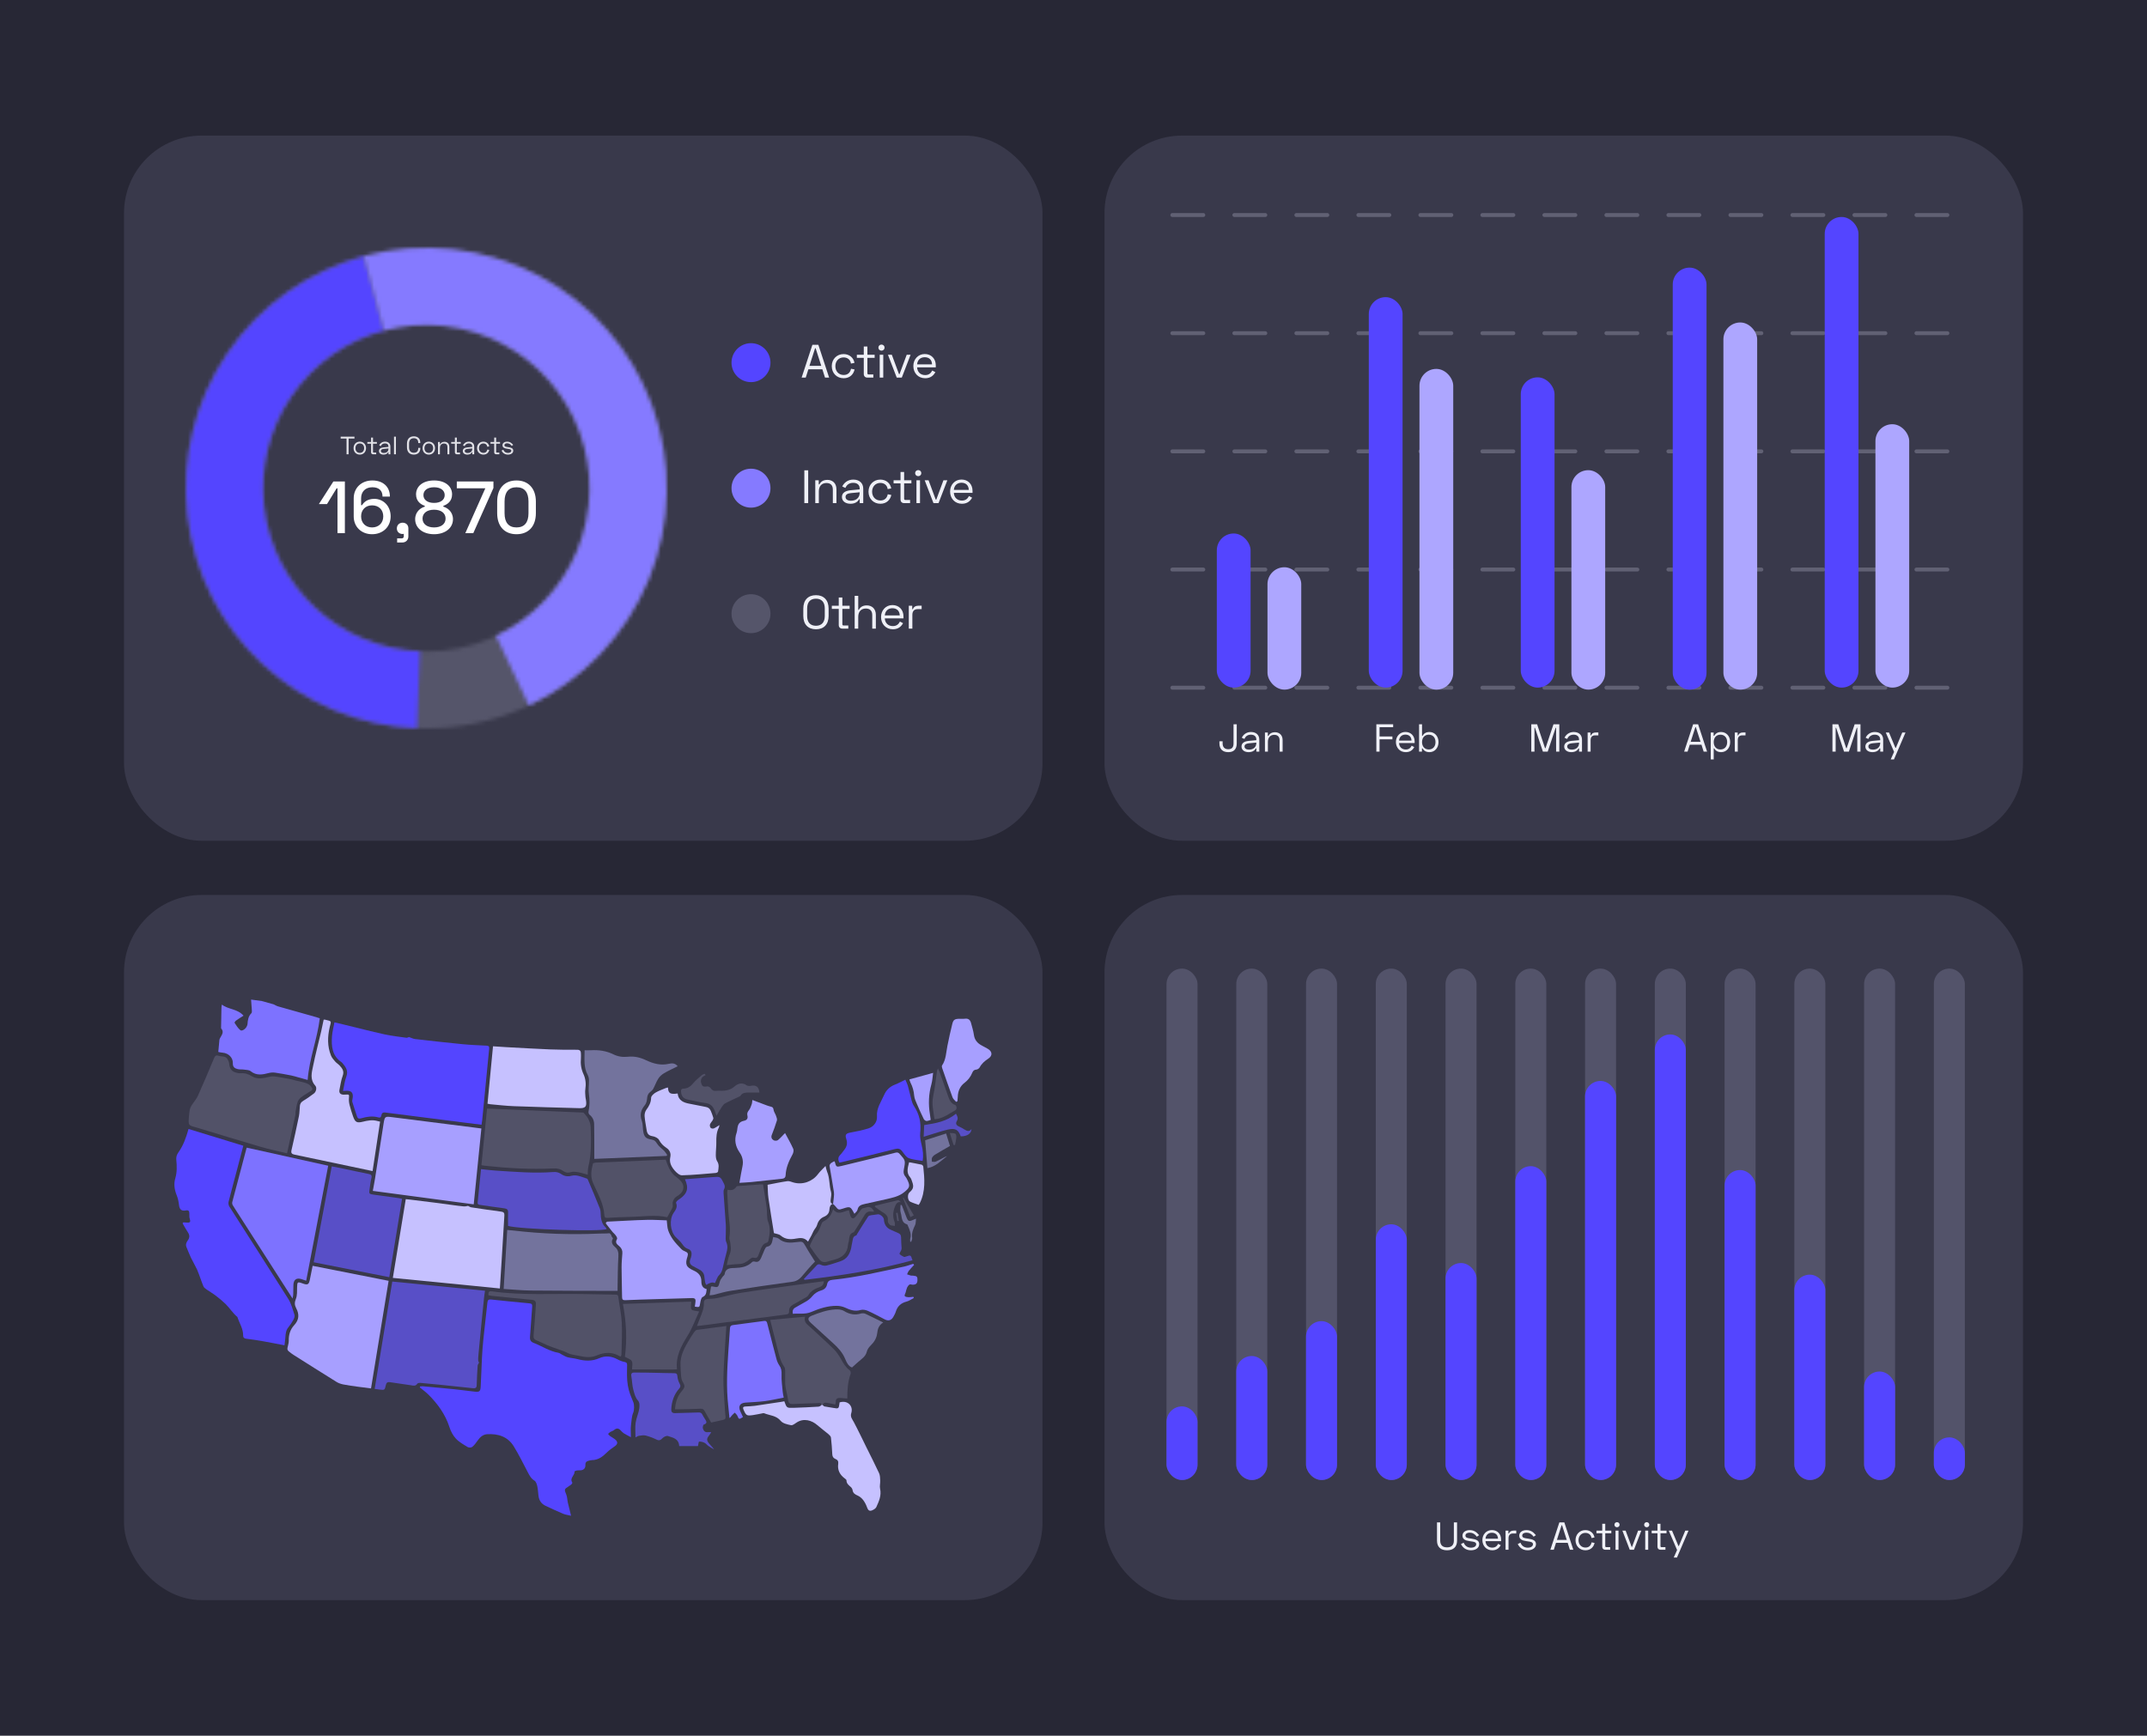 <svg width="554" height="448" viewBox="0 0 554 448" fill="none" xmlns="http://www.w3.org/2000/svg">
<rect width="554" height="448" fill="#272735"/>
<rect x="32" y="35" width="237" height="182" rx="20" fill="#39394B"/>
<path d="M209.627 88.996L206.847 97.46H207.91L208.588 95.32H212.202L212.879 97.46H213.943L211.163 88.996H209.627ZM208.866 94.425L210.316 89.891H210.461L211.912 94.425H208.866ZM214.622 94.51C214.622 96.323 215.928 97.629 217.693 97.629C219.35 97.629 220.269 96.528 220.51 95.356L219.591 95.174C219.422 96.045 218.878 96.782 217.693 96.782C216.448 96.782 215.553 95.852 215.553 94.51C215.553 93.18 216.448 92.249 217.669 92.249C218.769 92.249 219.458 92.926 219.567 93.844L220.486 93.663C220.269 92.382 219.217 91.39 217.669 91.39C215.928 91.39 214.622 92.696 214.622 94.51ZM221.096 91.559V92.37H222.885V96.528C222.885 97.097 223.248 97.46 223.792 97.46H225.352V96.649H224.131C223.913 96.649 223.816 96.541 223.816 96.299V92.37H225.69V91.559H223.816V89.432H222.885V91.559H221.096ZM226.655 89.722C226.655 90.169 227.005 90.508 227.453 90.508C227.9 90.508 228.251 90.169 228.251 89.722C228.251 89.275 227.9 88.936 227.453 88.936C227.005 88.936 226.655 89.275 226.655 89.722ZM227.912 91.559H226.993V97.46H227.912V91.559ZM229.116 91.559L231.389 97.46H232.695L234.968 91.559H233.964L232.114 96.553H231.969L230.119 91.559H229.116ZM235.674 94.461C235.674 96.251 236.895 97.629 238.733 97.629C240.208 97.629 240.933 96.819 241.356 96.057L240.546 95.634C240.22 96.311 239.688 96.807 238.721 96.807C237.536 96.807 236.714 96.045 236.641 94.812H241.465V94.316C241.465 92.575 240.304 91.378 238.612 91.378C236.907 91.378 235.674 92.732 235.674 94.461ZM236.641 94.05C236.75 92.889 237.499 92.2 238.612 92.2C239.736 92.2 240.474 92.877 240.498 94.05H236.641Z" fill="#EFF0F7"/>
<path d="M207.548 121.393V129.856H208.539V121.393H207.548ZM210.369 123.956V129.856H211.288V126.821C211.288 125.419 212.086 124.669 213.247 124.669C214.274 124.669 214.903 125.213 214.903 126.362V129.856H215.834V126.289C215.834 124.657 214.746 123.859 213.501 123.859C212.304 123.859 211.735 124.428 211.433 125.008H211.264V123.956H210.369ZM217.33 125.564L218.14 125.939C218.478 125.165 219.095 124.621 220.159 124.621C221.223 124.621 221.827 125.189 221.827 126.084V126.314L219.494 126.531C218.128 126.664 217.245 127.208 217.245 128.284C217.245 129.348 218.164 130.025 219.446 130.025C220.715 130.025 221.38 129.433 221.67 128.865H221.839V129.856H222.746V126.132C222.746 124.718 221.779 123.787 220.183 123.787C218.708 123.787 217.765 124.645 217.33 125.564ZM218.176 128.26C218.176 127.595 218.793 127.341 219.615 127.269L221.827 127.063V127.184C221.827 128.405 220.993 129.239 219.567 129.239C218.744 129.239 218.176 128.901 218.176 128.26ZM224.103 126.906C224.103 128.719 225.409 130.025 227.174 130.025C228.83 130.025 229.749 128.925 229.991 127.752L229.072 127.571C228.903 128.441 228.359 129.179 227.174 129.179C225.929 129.179 225.034 128.248 225.034 126.906C225.034 125.576 225.929 124.645 227.15 124.645C228.25 124.645 228.939 125.322 229.048 126.241L229.967 126.06C229.749 124.778 228.697 123.787 227.15 123.787C225.409 123.787 224.103 125.092 224.103 126.906ZM230.577 123.956V124.766H232.366V128.925C232.366 129.493 232.729 129.856 233.273 129.856H234.833V129.046H233.612C233.394 129.046 233.297 128.937 233.297 128.695V124.766H235.171V123.956H233.297V121.828H232.366V123.956H230.577ZM236.135 122.118C236.135 122.566 236.486 122.904 236.933 122.904C237.381 122.904 237.731 122.566 237.731 122.118C237.731 121.671 237.381 121.332 236.933 121.332C236.486 121.332 236.135 121.671 236.135 122.118ZM237.393 123.956H236.474V129.856H237.393V123.956ZM238.597 123.956L240.87 129.856H242.175L244.448 123.956H243.445L241.595 128.949H241.45L239.6 123.956H238.597ZM245.155 126.858C245.155 128.647 246.376 130.025 248.213 130.025C249.688 130.025 250.414 129.215 250.837 128.454L250.027 128.03C249.701 128.707 249.169 129.203 248.201 129.203C247.017 129.203 246.194 128.441 246.122 127.208H250.946V126.713C250.946 124.972 249.785 123.775 248.093 123.775C246.388 123.775 245.155 125.129 245.155 126.858ZM246.122 126.447C246.231 125.286 246.98 124.597 248.093 124.597C249.217 124.597 249.954 125.274 249.979 126.447H246.122Z" fill="#EFF0F7"/>
<path d="M207.282 157.078V158.964C207.282 161.176 208.527 162.421 210.546 162.421C212.565 162.421 213.81 161.176 213.81 158.964V157.078C213.81 154.865 212.529 153.62 210.546 153.62C208.527 153.62 207.282 154.865 207.282 157.078ZM208.273 157.041C208.273 155.445 209.059 154.527 210.546 154.527C212.033 154.527 212.819 155.445 212.819 157.041V159C212.819 160.596 212.033 161.515 210.546 161.515C209.059 161.515 208.273 160.596 208.273 159V157.041ZM214.638 156.352V157.162H216.427V161.321C216.427 161.889 216.79 162.252 217.334 162.252H218.894V161.442H217.672C217.455 161.442 217.358 161.333 217.358 161.092V157.162H219.232V156.352H217.358V154.224H216.427V156.352H214.638ZM220.535 153.789V162.252H221.454V159.218C221.454 157.815 222.252 157.066 223.412 157.066C224.44 157.066 225.069 157.61 225.069 158.758V162.252H226V158.686C226 157.053 224.911 156.256 223.666 156.256C222.469 156.256 221.901 156.824 221.599 157.404H221.454V153.789H220.535ZM227.338 159.254C227.338 161.043 228.559 162.421 230.397 162.421C231.872 162.421 232.597 161.611 233.021 160.85L232.211 160.427C231.884 161.104 231.352 161.599 230.385 161.599C229.2 161.599 228.378 160.838 228.305 159.604H233.129V159.109C233.129 157.368 231.969 156.171 230.276 156.171C228.571 156.171 227.338 157.525 227.338 159.254ZM228.305 158.843C228.414 157.682 229.164 156.993 230.276 156.993C231.401 156.993 232.138 157.67 232.162 158.843H228.305ZM235.385 156.352H234.502V162.252H235.421V158.698C235.421 157.718 235.929 157.223 236.799 157.223H237.815V156.328H237.077C236.231 156.328 235.772 156.642 235.554 157.235H235.385V156.352Z" fill="#EFF0F7"/>
<circle cx="193.783" cy="93.604" r="5.027" fill="#5445FF"/>
<circle cx="193.783" cy="126" r="5.027" fill="#857AFF"/>
<circle cx="193.783" cy="158.397" r="5.027" fill="#55556A"/>
<path d="M87.907 112.711V113.197H89.418V117.249H89.95V113.197H91.467V112.711H87.907ZM91.229 115.667C91.229 116.646 91.897 117.34 92.843 117.34C93.783 117.34 94.451 116.646 94.451 115.667C94.451 114.688 93.783 113.994 92.843 113.994C91.897 113.994 91.229 114.688 91.229 115.667ZM91.721 115.667C91.721 114.941 92.169 114.455 92.843 114.455C93.511 114.455 93.958 114.928 93.958 115.667C93.958 116.406 93.511 116.886 92.843 116.886C92.169 116.886 91.721 116.419 91.721 115.667ZM94.789 114.085V114.52H95.749V116.75C95.749 117.055 95.943 117.249 96.235 117.249H97.071V116.815H96.416C96.3 116.815 96.248 116.756 96.248 116.627V114.52H97.253V114.085H96.248V112.944H95.749V114.085H94.789ZM97.829 114.947L98.263 115.148C98.444 114.734 98.775 114.442 99.346 114.442C99.916 114.442 100.24 114.746 100.24 115.226V115.349L98.989 115.466C98.256 115.538 97.783 115.829 97.783 116.406C97.783 116.977 98.276 117.34 98.963 117.34C99.644 117.34 100.001 117.022 100.156 116.718H100.247V117.249H100.733V115.252C100.733 114.494 100.215 113.994 99.359 113.994C98.568 113.994 98.062 114.455 97.829 114.947ZM98.282 116.393C98.282 116.037 98.613 115.901 99.054 115.862L100.24 115.751V115.816C100.24 116.471 99.793 116.919 99.028 116.919C98.587 116.919 98.282 116.737 98.282 116.393ZM102.161 112.711H101.668V117.249H102.161V112.711ZM105.015 114.5V115.46C105.015 116.653 105.67 117.34 106.785 117.34C107.835 117.34 108.451 116.711 108.451 115.706V115.602H107.92V115.706C107.92 116.406 107.57 116.854 106.785 116.854C105.994 116.854 105.547 116.354 105.547 115.479V114.481C105.547 113.605 105.994 113.106 106.785 113.106C107.544 113.106 107.92 113.56 107.92 114.267V114.357H108.451V114.247C108.451 113.268 107.861 112.62 106.785 112.62C105.683 112.62 105.015 113.307 105.015 114.5ZM109.034 115.667C109.034 116.646 109.702 117.34 110.648 117.34C111.589 117.34 112.256 116.646 112.256 115.667C112.256 114.688 111.589 113.994 110.648 113.994C109.702 113.994 109.034 114.688 109.034 115.667ZM109.527 115.667C109.527 114.941 109.974 114.455 110.648 114.455C111.316 114.455 111.764 114.928 111.764 115.667C111.764 116.406 111.316 116.886 110.648 116.886C109.974 116.886 109.527 116.419 109.527 115.667ZM113.022 114.085V117.249H113.514V115.622C113.514 114.87 113.942 114.468 114.565 114.468C115.116 114.468 115.453 114.759 115.453 115.375V117.249H115.952V115.337C115.952 114.461 115.369 114.033 114.701 114.033C114.059 114.033 113.754 114.338 113.592 114.649H113.501V114.085H113.022ZM116.419 114.085V114.52H117.378V116.75C117.378 117.055 117.573 117.249 117.865 117.249H118.701V116.815H118.046C117.93 116.815 117.878 116.756 117.878 116.627V114.52H118.883V114.085H117.878V112.944H117.378V114.085H116.419ZM119.458 114.947L119.893 115.148C120.074 114.734 120.405 114.442 120.975 114.442C121.546 114.442 121.87 114.746 121.87 115.226V115.349L120.619 115.466C119.886 115.538 119.413 115.829 119.413 116.406C119.413 116.977 119.906 117.34 120.593 117.34C121.274 117.34 121.63 117.022 121.786 116.718H121.877V117.249H122.363V115.252C122.363 114.494 121.844 113.994 120.988 113.994C120.197 113.994 119.692 114.455 119.458 114.947ZM119.912 116.393C119.912 116.037 120.243 115.901 120.684 115.862L121.87 115.751V115.816C121.87 116.471 121.423 116.919 120.658 116.919C120.217 116.919 119.912 116.737 119.912 116.393ZM123.091 115.667C123.091 116.64 123.791 117.34 124.738 117.34C125.626 117.34 126.119 116.75 126.248 116.121L125.756 116.024C125.665 116.491 125.373 116.886 124.738 116.886C124.07 116.886 123.59 116.387 123.59 115.667C123.59 114.954 124.07 114.455 124.725 114.455C125.315 114.455 125.684 114.818 125.743 115.311L126.235 115.213C126.119 114.526 125.555 113.994 124.725 113.994C123.791 113.994 123.091 114.695 123.091 115.667ZM126.563 114.085V114.52H127.522V116.75C127.522 117.055 127.717 117.249 128.008 117.249H128.845V116.815H128.19C128.073 116.815 128.021 116.756 128.021 116.627V114.52H129.026V114.085H128.021V112.944H127.522V114.085H126.563ZM129.66 114.909C129.66 115.505 130.134 115.726 130.827 115.823L131.126 115.868C131.541 115.927 131.936 115.985 131.936 116.335C131.936 116.679 131.586 116.906 131.067 116.906C130.497 116.906 130.069 116.601 129.861 116.076L129.414 116.303C129.647 116.802 130.16 117.34 131.054 117.34C131.878 117.34 132.435 116.932 132.435 116.322C132.435 115.713 131.917 115.525 131.184 115.414L130.886 115.369C130.497 115.311 130.153 115.252 130.153 114.902C130.153 114.584 130.451 114.416 130.86 114.416C131.288 114.416 131.703 114.617 132.04 115.09L132.422 114.831C131.943 114.247 131.489 113.994 130.853 113.994C130.205 113.994 129.66 114.325 129.66 114.909Z" fill="#E1E1E7"/>
<path d="M86.016 124.279L82.281 130.111H84.377L86.854 126.051H87.083V137.619H88.989V124.279H86.016ZM100.8 133.274C100.8 130.53 98.837 128.758 96.607 128.758C94.72 128.758 93.862 129.672 93.405 130.396H93.177V128.605C93.177 126.928 94.263 125.765 96.073 125.765C97.884 125.765 98.703 126.718 98.703 128.167H100.609C100.609 125.594 98.799 124.012 96.073 124.012C93.291 124.012 91.271 125.899 91.271 128.624V133.293C91.271 136.038 93.31 137.886 95.997 137.886C98.76 137.886 100.8 136.019 100.8 133.274ZM95.997 130.435C97.731 130.435 98.894 131.578 98.894 133.274C98.894 134.97 97.731 136.133 95.997 136.133C94.339 136.133 93.177 134.97 93.177 133.274C93.177 131.578 94.339 130.435 95.997 130.435ZM102.401 136.4C102.401 137.295 103.087 137.829 103.868 137.829C104.021 137.829 104.116 137.81 104.192 137.791V138.382C104.192 138.763 104.021 138.953 103.678 138.953H102.477V140.021H103.83C104.726 140.021 105.374 139.354 105.374 138.458V136.362C105.374 135.485 104.745 134.913 103.888 134.913C103.068 134.913 102.401 135.485 102.401 136.4ZM107.353 127.595C107.353 129.463 108.687 130.244 109.602 130.549V130.778C108.611 131.044 107.125 132.035 107.125 134.017C107.125 136.304 109.145 137.886 112.003 137.886C114.862 137.886 116.882 136.304 116.882 134.017C116.882 132.035 115.396 131.044 114.405 130.778V130.549C115.319 130.244 116.654 129.463 116.654 127.595C116.654 125.461 114.824 124.012 112.003 124.012C109.183 124.012 107.353 125.461 107.353 127.595ZM109.259 127.786C109.259 126.566 110.307 125.765 112.003 125.765C113.7 125.765 114.748 126.566 114.748 127.786C114.748 129.005 113.7 129.806 112.003 129.806C110.307 129.806 109.259 129.005 109.259 127.786ZM109.03 133.846C109.03 132.436 110.193 131.559 112.003 131.559C113.814 131.559 114.976 132.436 114.976 133.846C114.976 135.256 113.814 136.133 112.003 136.133C110.193 136.133 109.03 135.256 109.03 133.846ZM117.872 124.279V126.032H125.228L120.064 137.619H122.122L127.325 125.956V124.279H117.872ZM128.288 129.463V132.436C128.288 135.866 130.194 137.886 133.281 137.886C136.369 137.886 138.274 135.866 138.274 132.436V129.463C138.274 126.032 136.292 124.012 133.281 124.012C130.194 124.012 128.288 126.032 128.288 129.463ZM130.194 129.425C130.194 127.061 131.223 125.765 133.281 125.765C135.339 125.765 136.369 127.061 136.369 129.425V132.474C136.369 134.837 135.339 136.133 133.281 136.133C131.223 136.133 130.194 134.837 130.194 132.474V129.425Z" fill="white"/>
<mask id="path-11-inside-1" fill="white">
<path d="M172 126C172 160.242 144.242 188 110 188C75.758 188 48 160.242 48 126C48 91.758 75.758 64 110 64C144.242 64 172 91.758 172 126ZM67.84 126C67.84 149.284 86.716 168.16 110 168.16C133.284 168.16 152.16 149.284 152.16 126C152.16 102.716 133.284 83.84 110 83.84C86.716 83.84 67.84 102.716 67.84 126Z"/>
</mask>
<path d="M172 126C172 160.242 144.242 188 110 188C75.758 188 48 160.242 48 126C48 91.758 75.758 64 110 64C144.242 64 172 91.758 172 126ZM67.84 126C67.84 149.284 86.716 168.16 110 168.16C133.284 168.16 152.16 149.284 152.16 126C152.16 102.716 133.284 83.84 110 83.84C86.716 83.84 67.84 102.716 67.84 126Z" fill="#C4C4C4" stroke="#55556A" stroke-width="51.316" mask="url(#path-11-inside-1)"/>
<mask id="path-12-inside-2" fill="white">
<path d="M107.595 187.953C92.771 187.378 78.645 181.506 67.781 171.405C56.917 161.303 50.035 147.64 48.385 132.898C46.734 118.155 50.425 103.309 58.786 91.055C67.148 78.801 79.626 69.951 93.955 66.112L99.09 85.276C89.346 87.887 80.86 93.905 75.175 102.237C69.489 110.57 66.979 120.665 68.102 130.69C69.224 140.715 73.904 150.006 81.291 156.875C88.679 163.744 98.284 167.737 108.365 168.128L107.595 187.953Z"/>
</mask>
<path d="M107.595 187.953C92.771 187.378 78.645 181.506 67.781 171.405C56.917 161.303 50.035 147.64 48.385 132.898C46.734 118.155 50.425 103.309 58.786 91.055C67.148 78.801 79.626 69.951 93.955 66.112L99.09 85.276C89.346 87.887 80.86 93.905 75.175 102.237C69.489 110.57 66.979 120.665 68.102 130.69C69.224 140.715 73.904 150.006 81.291 156.875C88.679 163.744 98.284 167.737 108.365 168.128L107.595 187.953Z" fill="#C4C4C4" stroke="#5445FF" stroke-width="51.316" mask="url(#path-12-inside-2)"/>
<mask id="path-13-inside-3" fill="white">
<path d="M136.463 182.069C150.473 175.457 161.499 163.84 167.372 149.505C173.245 135.17 173.538 119.157 168.196 104.616C162.853 90.076 152.26 78.062 138.503 70.94C124.746 63.819 108.822 62.105 93.864 66.136L99.028 85.293C109.199 82.551 120.027 83.717 129.382 88.559C138.737 93.402 145.94 101.571 149.573 111.459C153.206 121.346 153.006 132.236 149.013 141.983C145.019 151.731 137.521 159.63 127.995 164.127L136.463 182.069Z"/>
</mask>
<path d="M136.463 182.069C150.473 175.457 161.499 163.84 167.372 149.505C173.245 135.17 173.538 119.157 168.196 104.616C162.853 90.076 152.26 78.062 138.503 70.94C124.746 63.819 108.822 62.105 93.864 66.136L99.028 85.293C109.199 82.551 120.027 83.717 129.382 88.559C138.737 93.402 145.94 101.571 149.573 111.459C153.206 121.346 153.006 132.236 149.013 141.983C145.019 151.731 137.521 159.63 127.995 164.127L136.463 182.069Z" fill="#C4C4C4" stroke="#857AFF" stroke-width="51.316" mask="url(#path-13-inside-3)"/>
<rect x="285" y="35" width="237" height="182" rx="20" fill="#39394B"/>
<path d="M319.121 186.937H318.294V191.881C318.294 192.779 317.951 193.385 316.942 193.385C315.943 193.385 315.478 192.779 315.478 191.881V191.336H314.651V191.881C314.651 193.344 315.499 194.141 316.942 194.141C318.384 194.141 319.121 193.344 319.121 191.881V186.937ZM320.422 190.418L321.098 190.731C321.38 190.085 321.895 189.631 322.783 189.631C323.671 189.631 324.175 190.105 324.175 190.852V191.044L322.228 191.225C321.088 191.336 320.351 191.79 320.351 192.688C320.351 193.576 321.118 194.141 322.188 194.141C323.247 194.141 323.802 193.647 324.044 193.173H324.185V194H324.942V190.892C324.942 189.712 324.135 188.935 322.803 188.935C321.572 188.935 320.785 189.651 320.422 190.418ZM321.128 192.668C321.128 192.113 321.643 191.901 322.329 191.841L324.175 191.669V191.77C324.175 192.789 323.479 193.485 322.288 193.485C321.602 193.485 321.128 193.203 321.128 192.668ZM326.397 189.076V194H327.164V191.467C327.164 190.297 327.83 189.671 328.799 189.671C329.657 189.671 330.181 190.125 330.181 191.084V194H330.958V191.023C330.958 189.661 330.05 188.995 329.011 188.995C328.012 188.995 327.538 189.47 327.285 189.954H327.144V189.076H326.397Z" fill="#EFF0F7"/>
<path d="M355.145 186.937V194H355.972V190.832H359.292V190.085H355.972V187.694H359.484V186.937H355.145ZM360.192 191.498C360.192 192.991 361.211 194.141 362.745 194.141C363.976 194.141 364.581 193.465 364.934 192.83L364.258 192.476C363.986 193.041 363.542 193.455 362.735 193.455C361.746 193.455 361.06 192.819 360.999 191.79H365.025V191.377C365.025 189.924 364.057 188.925 362.644 188.925C361.221 188.925 360.192 190.055 360.192 191.498ZM360.999 191.155C361.09 190.186 361.716 189.611 362.644 189.611C363.582 189.611 364.198 190.176 364.218 191.155H360.999ZM366.171 186.937V194H366.918V193.163H367.059C367.341 193.647 367.836 194.141 368.855 194.141C370.167 194.141 371.186 193.082 371.186 191.538C371.186 189.994 370.167 188.935 368.855 188.935C367.836 188.935 367.341 189.429 367.059 189.924H366.938V186.937H366.171ZM368.673 189.631C369.702 189.631 370.409 190.347 370.409 191.538C370.409 192.739 369.702 193.445 368.673 193.445C367.634 193.445 366.938 192.708 366.938 191.538C366.938 190.378 367.634 189.631 368.673 189.631Z" fill="#EFF0F7"/>
<path d="M395.123 186.937V194H395.95V187.845H396.071L398.12 194H399.361L401.409 187.845H401.53V194H402.357V186.937H400.854L398.796 193.112H398.674L396.626 186.937H395.123ZM403.691 190.418L404.367 190.731C404.649 190.085 405.164 189.631 406.052 189.631C406.94 189.631 407.444 190.105 407.444 190.852V191.044L405.497 191.225C404.357 191.336 403.62 191.79 403.62 192.688C403.62 193.576 404.387 194.141 405.456 194.141C406.516 194.141 407.071 193.647 407.313 193.173H407.454V194H408.211V190.892C408.211 189.712 407.404 188.935 406.072 188.935C404.841 188.935 404.054 189.651 403.691 190.418ZM404.397 192.668C404.397 192.113 404.911 191.901 405.598 191.841L407.444 191.669V191.77C407.444 192.789 406.748 193.485 405.557 193.485C404.871 193.485 404.397 193.203 404.397 192.668ZM410.403 189.076H409.666V194H410.433V191.034C410.433 190.216 410.857 189.803 411.583 189.803H412.431V189.056H411.816C411.109 189.056 410.726 189.318 410.544 189.813H410.403V189.076Z" fill="#EFF0F7"/>
<path d="M436.888 186.937L434.567 194H435.455L436.02 192.214H439.037L439.602 194H440.49L438.169 186.937H436.888ZM436.252 191.467L437.463 187.684H437.584L438.795 191.467H436.252ZM441.429 196.018H442.196V193.163H442.317C442.599 193.647 443.094 194.141 444.113 194.141C445.425 194.141 446.444 193.082 446.444 191.538C446.444 189.994 445.425 188.935 444.113 188.935C443.094 188.935 442.599 189.429 442.317 189.924H442.176V189.076H441.429V196.018ZM443.931 193.445C442.892 193.445 442.196 192.708 442.196 191.538C442.196 190.378 442.892 189.631 443.931 189.631C444.96 189.631 445.667 190.347 445.667 191.538C445.667 192.739 444.96 193.445 443.931 193.445ZM448.373 189.076H447.637V194H448.403V191.034C448.403 190.216 448.827 189.803 449.554 189.803H450.401V189.056H449.786C449.08 189.056 448.696 189.318 448.514 189.813H448.373V189.076Z" fill="#EFF0F7"/>
<path d="M472.834 186.937V194H473.662V187.845H473.783L475.831 194H477.072L479.121 187.845H479.242V194H480.069V186.937H478.566L476.507 193.112H476.386L474.338 186.937H472.834ZM481.402 190.418L482.078 190.731C482.361 190.085 482.875 189.631 483.763 189.631C484.651 189.631 485.156 190.105 485.156 190.852V191.044L483.208 191.225C482.068 191.336 481.332 191.79 481.332 192.688C481.332 193.576 482.099 194.141 483.168 194.141C484.228 194.141 484.782 193.647 485.025 193.173H485.166V194H485.923V190.892C485.923 189.712 485.115 188.935 483.784 188.935C482.553 188.935 481.766 189.651 481.402 190.418ZM482.109 192.668C482.109 192.113 482.623 191.901 483.309 191.841L485.156 191.669V191.77C485.156 192.789 484.46 193.485 483.269 193.485C482.583 193.485 482.109 193.203 482.109 192.668ZM490.846 189.076L489.201 193.021H489.08L487.435 189.076H486.598L488.737 194.071L487.869 196.018H488.706L491.683 189.076H490.846Z" fill="#EFF0F7"/>
<line x1="302.5" y1="55.5" x2="504.107" y2="55.5" stroke="#616174" stroke-linecap="round" stroke-dasharray="8 8"/>
<line x1="302.5" y1="86" x2="504.107" y2="86" stroke="#616174" stroke-linecap="round" stroke-dasharray="8 8"/>
<line x1="302.5" y1="116.5" x2="504.107" y2="116.5" stroke="#616174" stroke-linecap="round" stroke-dasharray="8 8"/>
<line x1="302.5" y1="147" x2="504.107" y2="147" stroke="#616174" stroke-linecap="round" stroke-dasharray="8 8"/>
<line x1="302.5" y1="177.5" x2="504.107" y2="177.5" stroke="#616174" stroke-linecap="round" stroke-dasharray="8 8"/>
<rect x="313.982" y="137.697" width="8.714" height="39.782" rx="4.357" fill="#5445FF"/>
<rect x="327.055" y="146.411" width="8.714" height="31.589" rx="4.357" fill="#ADA6FF"/>
<rect x="353.197" y="76.697" width="8.714" height="100.781" rx="4.357" fill="#5445FF"/>
<rect x="366.27" y="95.214" width="8.714" height="82.786" rx="4.357" fill="#ADA6FF"/>
<rect x="392.41" y="97.393" width="8.714" height="80.085" rx="4.357" fill="#5445FF"/>
<rect x="405.482" y="121.357" width="8.714" height="56.643" rx="4.357" fill="#ADA6FF"/>
<rect x="431.625" y="69.072" width="8.714" height="108.929" rx="4.357" fill="#5445FF"/>
<rect x="444.697" y="83.232" width="8.714" height="94.768" rx="4.357" fill="#ADA6FF"/>
<rect x="470.84" y="56" width="8.714" height="121.478" rx="4.357" fill="#5445FF"/>
<rect x="483.928" y="109.494" width="8.714" height="67.984" rx="4.357" fill="#ADA6FF"/>
<rect x="32" y="231" width="237" height="182" rx="20" fill="#39394B"/>
<path d="M108.379 357.859C108.633 357.84 108.89 357.79 109.141 357.812C111.826 358.057 114.514 358.295 117.195 358.57C118.937 358.749 120.676 358.99 122.415 359.188C123.693 359.332 123.956 359.169 124.032 357.928C124.179 355.475 124.226 353.016 124.354 350.563C124.442 348.902 124.561 347.242 124.733 345.591C125.056 342.448 125.441 339.315 125.767 336.176C125.836 335.521 126.096 335.346 126.732 335.415C130.031 335.769 133.333 336.098 136.635 336.405C137.231 336.461 137.365 336.706 137.321 337.266C137.118 339.857 136.98 342.455 136.758 345.045C136.689 345.851 136.955 346.321 137.679 346.599C139.825 347.423 141.761 348.767 144.082 349.165C144.436 349.225 144.75 349.522 145.088 349.689C145.555 349.917 146.012 350.199 146.51 350.328C147.319 350.534 148.168 350.572 148.973 350.788C150.881 351.299 152.742 351.399 154.603 350.569C156.213 349.851 157.776 350.017 159.333 350.854C159.932 351.174 160.505 351.412 161.185 351.54C161.718 351.64 161.83 351.878 161.821 352.392C161.783 354.175 161.708 355.889 162.009 357.618C162.319 359.404 162.742 360.209 163.419 361.913C163.698 362.612 163.676 363.953 163.4 364.604C162.971 365.607 162.971 366.75 162.82 367.841C162.692 368.79 162.792 369.771 162.792 370.949C162.134 370.591 161.53 370.303 160.969 369.949C160.668 369.761 160.414 369.479 160.173 369.213C159.622 368.599 159.083 368.555 158.444 369.11C158.181 369.338 157.789 369.407 157.482 369.595C157.266 369.73 157.093 369.937 156.902 370.112C157.078 370.3 157.228 370.519 157.432 370.667C157.902 371.008 158.453 371.259 158.87 371.653C159.487 372.239 159.34 372.806 158.641 373.286C157.917 373.781 157.19 374.298 156.57 374.912C155.492 375.986 154.352 376.854 152.745 376.867C152.444 376.87 152.143 376.976 151.846 377.045C151.269 377.18 151.015 377.537 151.05 378.139C151.094 378.941 150.633 379.436 149.8 379.501C149.496 379.527 149.18 379.476 148.882 379.53C148.65 379.57 148.24 379.733 148.246 379.809C148.356 380.817 146.902 381.513 147.673 382.653C147.723 382.728 147.579 382.998 147.46 383.111C147.259 383.302 147.015 383.443 146.78 383.596C145.542 384.401 145.583 384.426 146.119 385.752C146.385 386.406 146.372 387.174 146.532 387.879C146.77 388.935 147.046 389.978 147.356 391.225C146.579 391.037 145.887 390.959 145.27 390.702C143.756 390.069 142.271 389.358 140.783 388.668C139.709 388.17 139.113 387.306 138.957 386.137C138.841 385.279 138.816 384.405 138.628 383.562C138.515 383.057 138.296 382.399 137.914 382.168C137.024 381.635 136.626 380.824 136.181 379.984C134.997 377.738 133.885 375.447 132.556 373.292C131.005 370.773 128.505 370.015 125.698 370.181C124.642 370.244 123.875 370.92 123.267 371.794C122.857 372.387 122.418 372.988 121.876 373.442C121.625 373.652 120.989 373.684 120.701 373.508C119.63 372.863 118.493 372.23 117.65 371.334C116.898 370.535 116.325 369.457 115.989 368.402C114.924 365.062 112.947 362.349 110.513 359.927C109.849 359.266 109.069 358.718 108.342 358.119C108.354 358.022 108.367 357.941 108.379 357.859Z" fill="#5445FF"/>
<path d="M50.85 327.683C51.454 329.099 51.902 330.577 52.485 332.003C52.626 332.344 53.011 332.611 53.334 332.843C54.077 333.372 54.882 333.817 55.605 334.368C56.489 335.042 57.357 335.747 58.153 336.517C59.252 337.58 60.045 338.924 61.239 339.907C61.257 339.923 61.267 339.954 61.276 339.982C61.784 341.549 62.761 342.965 62.739 344.698C62.733 345.218 62.977 345.471 63.544 345.537C64.995 345.709 66.442 345.935 67.88 346.186C69.669 346.499 71.446 346.862 73.41 347.235C73.479 346.612 73.592 345.869 73.642 345.121C73.701 344.215 73.786 343.35 74.406 342.595C74.901 341.991 75.337 341.32 75.71 340.634C75.91 340.268 76.101 339.738 75.988 339.384C75.531 337.974 75.158 336.477 74.381 335.246C69.365 327.278 64.249 319.377 59.193 311.438C58.986 311.113 58.886 310.589 58.98 310.217C59.697 307.356 60.474 304.508 61.229 301.657C61.743 299.709 62.251 297.757 62.783 295.724C58.027 294.267 53.347 292.835 48.65 291.397C48.008 293.671 47.281 295.677 46.038 297.434C45.596 298.058 45.427 298.637 45.495 299.38C45.649 300.971 45.696 302.569 45.236 304.123C44.781 305.658 45.026 307.099 45.615 308.556C45.931 309.339 46.094 310.207 46.194 311.053C46.326 312.175 46.84 312.635 47.939 312.425C48.638 312.291 48.876 312.551 48.857 313.315C48.845 313.769 48.842 314.255 48.986 314.675C49.211 315.336 49.051 315.608 48.325 315.558C47.983 315.536 47.645 315.524 47.303 315.508C47.241 315.586 47.175 315.665 47.112 315.746C47.554 316.504 47.961 317.291 48.45 318.018C48.932 318.732 49.014 319.365 48.491 320.101C48.118 320.624 47.817 321.21 48.124 321.912C48.506 322.786 48.823 323.691 49.236 324.55L50.85 327.683Z" fill="#5445FF"/>
<path d="M105.547 267.671C106.067 267.846 106.575 268.122 107.107 268.185C111.208 268.658 115.309 269.122 119.417 269.519C121.456 269.717 123.511 269.786 125.56 269.895C126.09 269.924 126.284 270.093 126.225 270.672C125.607 276.822 125.022 282.975 124.423 289.128C124.389 289.489 124.317 289.843 124.248 290.306C122.653 290.106 121.102 289.915 119.551 289.717C112.834 288.865 106.117 288.013 99.4 287.148C98.783 287.07 98.501 287.321 98.404 287.878C98.332 288.301 98.138 288.561 97.665 288.424C96.117 287.969 94.604 288.245 93.109 288.662C92.599 288.806 92.295 288.684 92.132 288.185C91.722 286.932 91.289 285.682 90.91 284.42C90.835 284.172 90.916 283.862 90.966 283.589C91.261 282.045 90.691 281.406 89.134 281.547C88.971 281.562 88.808 281.569 88.513 281.584C88.795 280.303 88.927 279.037 89.362 277.887C89.942 276.362 89.193 275.369 88.322 274.344C88.269 274.281 88.206 274.219 88.138 274.172C85.688 272.536 85.478 270.049 85.666 267.464C85.75 266.302 86.06 265.152 86.292 263.88C87.075 264.062 87.777 264.218 88.476 264.388C92.054 265.255 95.616 266.18 99.209 266.975C101.07 267.389 102.981 267.586 104.87 267.853C105.09 267.884 105.337 267.718 105.572 267.643C105.575 267.649 105.547 267.671 105.547 267.671Z" fill="#5445FF"/>
<path d="M96.676 358.489C98.195 349.228 99.696 340.068 101.219 330.779C109.189 331.568 117.106 332.351 125.151 333.15C125.066 333.745 124.969 334.281 124.916 334.826C124.424 339.714 123.913 344.598 123.472 349.492C123.306 351.309 123.384 351.315 123.613 351.691C123.444 352.045 123.265 352.255 123.252 352.477C123.146 354.16 123.046 355.842 123.002 357.528C122.983 358.22 122.676 358.377 122.059 358.311C119.114 357.991 116.166 357.69 113.218 357.387C111.654 357.227 110.088 357.064 108.521 356.935C108.239 356.913 107.798 356.964 107.682 357.142C107.234 357.831 106.657 357.647 106.046 357.549C104.242 357.271 102.434 357.029 100.63 356.754C100.015 356.66 99.705 356.86 99.564 357.496C99.273 358.815 99.242 358.809 97.926 358.659C97.54 358.618 97.165 358.558 96.676 358.489Z" fill="#584FC7"/>
<path d="M227.089 384.232C226.939 383.574 227.161 382.841 227.127 382.149C227.095 381.503 227.092 380.798 226.832 380.231C225.823 378.038 224.714 375.892 223.643 373.727C222.534 371.487 221.468 369.225 220.297 367.02C219.902 366.277 219.347 365.71 219.658 364.726C220.228 362.909 218.74 361.318 216.644 361.966C216.628 362.101 216.609 362.239 216.59 362.38C216.443 363.567 216.337 363.633 215.127 363.407C214.335 363.26 213.53 363.172 212.737 363.01C212.546 362.969 212.395 362.734 212.226 362.587L211.951 362.615C211.938 362.79 211.459 363.053 211.183 363.072C209.05 363.204 206.916 363.301 204.779 363.37C202.997 363.429 202.994 363.404 202.38 361.681C202.094 361.734 201.853 361.791 201.609 361.825C199.334 362.17 197.06 362.53 194.779 362.85C193.974 362.963 193.153 362.972 192.338 363.022C191.765 363.057 191.605 363.273 191.853 363.837C192.526 365.375 192.658 365.478 194.312 365.243C195.033 365.14 195.744 364.974 196.461 364.845C196.706 364.802 196.997 364.698 197.201 364.78C198.642 365.365 200.306 365.331 201.465 366.75C202.007 367.411 203.178 367.662 204.115 367.853C204.532 367.938 205.102 367.465 205.55 367.17C207.373 365.961 209.466 366.581 210.904 367.844C211.828 368.652 212.828 369.372 213.765 370.165C214.04 370.397 214.376 370.726 214.413 371.042C214.582 372.462 214.683 373.893 214.755 375.325C214.786 375.933 214.996 376.343 215.566 376.566C216.133 376.788 216.384 377.177 216.29 377.819C216.058 379.388 216.675 380.607 217.916 381.547C218.113 381.697 218.417 381.901 218.417 382.08C218.42 382.938 219.019 383.345 219.561 383.831C219.774 384.022 219.952 384.342 219.996 384.624C220.115 385.404 220.61 385.711 221.281 386.005C221.835 386.253 222.368 386.691 222.737 387.18C223.185 387.775 223.53 388.483 223.777 389.191C224.006 389.846 224.407 390.081 224.977 389.852C225.413 389.68 225.942 389.376 226.121 388.991C226.801 387.497 227.49 385.99 227.089 384.232Z" fill="#C6C1FF"/>
<path d="M219.242 353.677C218.23 352.938 217.641 351.913 217.039 350.854C216.519 349.939 215.94 349.012 215.2 348.279C213.242 346.343 211.174 344.516 209.173 342.627C208.408 341.907 207.305 341.362 207.731 339.842C204.649 340.13 201.732 340.406 198.73 340.685C199.395 343.304 200.002 345.697 200.61 348.091C201.024 349.717 201.35 351.352 202.362 352.781C202.684 353.235 202.578 354.012 202.603 354.645C202.64 355.648 202.524 356.663 202.647 357.65C202.8 358.9 203.195 360.122 203.355 361.372C203.467 362.264 203.887 362.437 204.686 362.393C206.82 362.277 208.956 362.221 211.093 362.155C211.456 362.142 211.995 361.986 211.951 362.606L212.227 362.578C212.381 362.405 212.509 362.133 212.694 362.086C212.976 362.011 213.305 362.061 213.603 362.114C214.226 362.224 214.843 362.368 215.514 362.509C215.573 362.252 215.667 362.061 215.655 361.879C215.589 360.895 216.209 360.783 216.955 360.833C217.5 360.867 218.042 360.924 218.637 360.974C218.628 358.734 218.759 356.622 219.499 354.586C219.59 354.341 219.452 353.831 219.242 353.677Z" fill="#525268"/>
<path d="M80.671 326.716C87.216 328.01 93.698 329.288 100.277 330.588C98.761 339.865 97.257 349.054 95.738 358.358C94.544 358.205 93.441 358.076 92.342 357.923C91.088 357.748 89.832 357.588 88.595 357.34C87.981 357.218 87.348 357.005 86.822 356.676C83.121 354.38 79.447 352.046 75.765 349.721C75.552 349.586 75.342 349.445 75.139 349.292C74.014 348.446 74.023 348.446 74.356 347.133C74.446 346.782 74.528 346.413 74.515 346.055C74.468 344.53 74.876 343.151 75.916 342.033C77.185 340.667 77.269 339.229 76.414 337.634C76.007 336.873 75.969 336.165 76.342 335.262C76.718 334.351 76.639 333.232 76.661 332.202C76.693 330.895 76.793 330.789 77.993 331.234C79.437 331.772 79.722 331.597 80.001 330.046C80.198 328.975 80.43 327.906 80.671 326.716Z" fill="#A79FFF"/>
<path d="M79.011 330.562C78.507 330.392 78.165 330.276 77.824 330.164C76.53 329.728 75.756 330.27 75.709 331.655C75.681 332.498 75.69 333.34 75.662 334.183C75.656 334.424 75.581 334.663 75.493 335.167C74.44 333.525 73.519 332.094 72.598 330.659C68.989 325.026 65.383 319.396 61.774 313.763C61.191 312.854 60.59 311.958 60.038 311.034C59.913 310.824 59.875 310.492 59.938 310.254C61.144 305.633 62.372 301.015 63.6 296.4C63.629 296.297 63.701 296.206 63.691 296.221C70.687 297.775 77.62 299.314 84.685 300.883C82.802 310.752 80.919 320.589 79.011 330.562Z" fill="#7D72FF"/>
<path d="M104.701 309.512C105.111 309.552 105.415 309.578 105.713 309.615C107.849 309.878 109.989 310.138 112.123 310.408C113.683 310.605 115.243 310.824 116.803 311.031C117.765 311.157 118.727 311.304 119.695 311.382C120.09 311.413 120.497 311.291 120.776 311.254C121.095 311.401 121.34 311.583 121.606 311.623C124.162 312.009 126.716 312.394 129.278 312.723C129.952 312.811 130.19 313.043 130.146 313.726C129.893 317.648 129.67 321.574 129.432 325.499C129.291 327.796 129.141 330.089 128.984 332.564C119.77 331.652 110.625 330.75 101.367 329.835C102.492 322.999 103.592 316.285 104.701 309.512Z" fill="#C6C1FF"/>
<path d="M124.21 291.268C123.552 297.797 122.906 304.214 122.239 310.852C113.548 309.693 104.945 308.547 96.201 307.378C96.408 306.228 96.615 305.194 96.778 304.151C97.508 299.492 98.213 294.827 98.952 290.169C99.284 288.079 99.303 288.11 101.377 288.377C108.254 289.257 115.137 290.115 122.017 290.983C122.728 291.077 123.445 291.168 124.21 291.268Z" fill="#A79FFF"/>
<path d="M74.064 297.685C71.714 297.111 69.459 296.651 67.259 296.005C61.764 294.398 56.291 292.709 50.811 291.052C50.758 291.036 50.705 291.018 50.652 291.002C48.599 290.46 48.593 290.46 48.74 288.355C48.784 287.712 48.844 287.064 48.966 286.431C49.038 286.058 49.21 285.685 49.414 285.36C49.959 284.489 50.677 283.702 51.093 282.778C52.519 279.604 53.857 276.393 55.204 273.185C55.454 272.593 55.689 272.248 56.438 272.511C57.199 272.778 58.183 272.471 58.694 273.367C58.894 273.718 59.104 274.115 59.136 274.507C59.252 275.98 59.853 276.681 61.357 276.954C61.604 276.998 61.864 277.045 62.112 277.02C63.18 276.913 64.051 277.208 65.004 277.797C66.401 278.661 68.027 278.298 69.575 277.916C70.026 277.803 70.53 277.787 70.991 277.853C72.259 278.032 73.519 278.263 74.778 278.505C75.427 278.63 76.06 278.824 76.699 278.987C77.567 279.206 78.472 279.335 79.287 279.68C79.785 279.889 80.299 280.356 80.524 280.839C80.806 281.447 80.12 281.616 79.71 281.895C78.807 282.502 77.72 282.997 77.119 283.834C76.561 284.605 76.52 285.754 76.288 286.747C76.207 287.095 76.285 287.477 76.21 287.828C75.596 290.707 74.96 293.584 74.333 296.463C74.252 296.817 74.177 297.171 74.064 297.685Z" fill="#525268"/>
<path d="M80.945 325.803C82.505 317.504 84.041 309.343 85.598 301.05C86.647 301.257 87.681 301.448 88.712 301.661C90.83 302.103 92.941 302.579 95.065 302.992C95.745 303.124 96.027 303.331 95.833 304.095C95.598 305.016 95.517 305.978 95.363 306.921C95.172 308.115 95.231 308.187 96.453 308.353C98.596 308.641 100.739 308.939 102.882 309.24C103.126 309.274 103.371 309.34 103.75 309.418C102.653 316.138 101.56 322.827 100.445 329.654C93.897 328.357 87.44 327.082 80.945 325.803Z" fill="#584FC7"/>
<path d="M157.773 319.001C157.776 319.208 158.231 319.556 158.152 319.681C157.582 320.593 158.046 321.307 158.672 321.837C159.503 322.538 159.625 323.3 159.562 324.343C159.399 326.978 159.415 329.622 159.358 332.263C159.352 332.535 159.358 332.811 159.358 333.187C159.014 333.187 158.741 333.187 158.472 333.187C151.332 333.165 144.189 333.171 137.049 333.099C134.727 333.074 132.409 332.836 129.959 332.689C130.269 327.564 130.57 322.582 130.88 317.466C131.428 317.513 131.914 317.544 132.4 317.601C139.815 318.465 147.253 318.735 154.709 318.393C155.846 318.34 156.157 318.425 157.294 318.306C157.291 318.309 157.767 318.653 157.773 319.001Z" fill="#73739D"/>
<path d="M174.861 275.206C173.599 275.845 172.443 276.359 171.365 276.998C170.792 277.339 170.234 277.822 169.88 278.376C169.341 279.213 169.018 280.184 168.539 281.064C168.361 281.39 168.022 281.647 167.721 281.888C167.17 282.333 167.017 282.891 166.963 283.583C166.916 284.16 166.741 284.827 166.387 285.256C165.362 286.497 165.03 287.75 165.613 289.313C165.898 290.078 165.832 290.971 165.945 291.804C166.161 293.418 166.597 293.9 168.201 294.144C168.893 294.251 169.191 294.611 169.551 295.194C170.002 295.927 170.801 296.441 171.415 297.08C171.707 297.384 171.92 297.769 172.167 298.117C172.104 298.195 172.042 298.274 171.979 298.352C165.757 298.609 159.538 298.863 153.351 299.119C153.351 298.017 153.354 297.02 153.351 296.021C153.341 294.057 153.351 292.092 153.307 290.128C153.285 289.163 152.912 288.339 152.116 287.712C151.931 287.565 151.806 287.167 151.856 286.929C152.173 285.397 152.182 283.89 151.947 282.33C151.775 281.187 151.997 279.99 151.975 278.818C151.966 278.351 151.863 277.837 151.643 277.436C150.547 275.444 150.854 273.295 150.847 271.08C151.364 271.08 151.884 271.105 152.401 271.077C154.453 270.958 156.421 271.218 158.291 272.142C159.476 272.725 160.741 272.897 162.066 272.75C163.674 272.571 165.209 272.944 166.65 273.627C168.549 274.526 170.453 275.068 172.596 274.576C173.298 274.41 174.203 274.338 174.861 275.206Z" fill="#73739D"/>
<path d="M124.223 300.745C124.721 295.745 125.206 290.867 125.679 286.133C134.066 286.478 142.362 286.823 150.558 287.161C150.956 287.665 151.485 288.157 151.792 288.765C152.121 289.42 152.397 290.175 152.416 290.892C152.513 294.313 152.648 297.744 151.821 301.121C151.658 301.782 151.702 302.493 151.648 303.208C150.762 302.97 149.963 302.691 149.145 302.553C148.522 302.446 147.814 302.362 147.24 302.553C146.492 302.801 145.912 302.647 145.348 302.249C144.574 301.704 143.75 301.532 142.807 301.579C136.902 301.867 131.018 301.532 125.147 300.893C124.871 300.861 124.602 300.808 124.223 300.745Z" fill="#525268"/>
<path d="M83.514 263.194C83.687 263.179 83.746 263.157 83.796 263.169C85.733 263.627 85.457 263.473 85.081 265.096C84.498 267.599 84.445 270.055 85.41 272.458C85.638 273.029 86.083 273.524 86.494 274C86.823 274.379 87.28 274.639 87.625 275.009C88.323 275.757 88.875 276.497 88.424 277.687C88.001 278.806 87.857 280.031 87.606 281.209C87.427 282.058 87.769 282.496 88.627 282.546C88.822 282.559 89.019 282.534 89.216 282.521C90.128 282.465 90.119 282.512 90.04 283.439C89.99 284.031 90.065 284.658 90.21 285.238C90.454 286.218 90.767 287.183 91.099 288.136C91.632 289.658 92.067 289.912 93.627 289.523C94.84 289.223 96.04 288.985 97.281 289.314C97.522 289.376 97.763 289.429 98.076 289.505C97.431 293.753 96.792 297.964 96.14 302.262C94.329 301.883 92.556 301.51 90.78 301.134C85.861 300.094 80.945 299.044 76.02 298.029C75.3 297.882 75.04 297.635 75.218 296.864C75.892 293.938 76.537 291.005 77.136 288.064C77.314 287.193 77.286 286.281 77.386 285.391C77.452 284.805 77.753 284.411 78.304 284.091C79.241 283.552 80.109 282.888 80.986 282.249C81.566 281.826 81.841 280.758 81.34 280.2C79.896 278.599 80.45 276.81 80.795 275.103C81.393 272.133 82.174 269.2 82.866 266.249C83.101 265.246 83.295 264.228 83.514 263.194Z" fill="#C6C1FF"/>
<path d="M131.09 316.417C131.09 315.258 131.059 314.108 131.102 312.962C131.128 312.244 130.827 311.972 130.141 311.884C128.079 311.621 126.024 311.308 123.969 311.01C123.58 310.954 123.186 310.938 123.251 310.333C123.555 307.517 123.828 304.694 124.122 301.761C125.401 301.893 126.616 302.059 127.835 302.134C132.797 302.448 137.76 302.886 142.738 302.51C143.509 302.451 144.17 302.582 144.803 303.027C145.602 303.588 146.46 303.738 147.438 303.481C148.854 303.112 150.126 303.807 151.432 304.196C151.526 304.224 151.626 304.324 151.664 304.418C152.72 306.921 153.807 309.415 154.791 311.947C155.044 312.601 154.96 313.388 155.048 314.111C155.176 315.139 155.48 316.085 156.285 316.806C156.398 316.909 156.448 317.082 156.526 317.222C155.217 317.987 133.878 317.282 131.09 316.417Z" fill="#584FC7"/>
<path d="M67.576 258.382C68.588 258.664 69.603 258.946 70.615 259.231C70.991 259.407 71.352 259.642 71.746 259.754C75.042 260.697 78.341 261.615 81.64 262.546C81.957 262.637 82.267 262.753 82.517 262.834C81.875 268.216 79.795 273.226 79.388 278.74C78.605 278.524 77.812 278.305 77.016 278.085C76.405 277.916 75.797 277.716 75.177 277.593C73.783 277.321 72.389 277.058 70.982 276.857C70.456 276.782 69.882 276.816 69.369 276.951C67.736 277.38 66.176 277.69 64.672 276.478C64.252 276.14 63.523 276.155 62.927 276.068C62.404 275.989 61.856 276.064 61.348 275.945C60.568 275.764 60.039 275.413 60.076 274.395C60.13 272.95 58.911 271.819 57.479 271.713C57.044 271.682 56.617 271.569 56.326 271.515C56.426 270.394 56.508 269.376 56.621 268.364C56.643 268.157 56.774 267.956 56.881 267.765C57.297 267.035 57.821 266.324 57.094 265.478C57.009 265.381 57.047 265.165 57.05 265.005C57.075 263.558 57.106 262.114 57.131 260.666C57.138 260.234 57.131 259.805 57.257 259.288C58.908 260.597 61.251 260.337 62.84 262.154C62.153 262.596 61.511 262.981 60.907 263.417C60.722 263.548 60.474 263.921 60.527 264.003C60.979 264.67 61.408 265.403 62.019 265.895C62.432 266.227 63.378 265.579 63.67 264.914C63.748 264.736 63.845 264.548 63.861 264.36C63.936 263.323 64.055 262.314 64.86 261.525C64.989 261.396 65.007 261.105 64.995 260.892C64.942 259.917 64.86 258.943 64.788 258C65.835 258.144 66.706 258.263 67.576 258.382Z" fill="#7D72FF"/>
<path d="M125.793 284.88C126.266 279.927 126.733 275.071 127.212 270.055C128.378 270.13 129.509 270.218 130.64 270.277C134.427 270.481 138.212 270.709 142 270.863C144.299 270.957 146.605 270.96 148.905 270.951C149.653 270.948 149.907 271.273 149.898 271.95C149.891 272.345 149.932 272.74 149.898 273.128C149.766 274.554 149.938 275.898 150.553 277.223C151.126 278.46 151.248 279.804 151.032 281.183C150.935 281.806 151.032 282.464 151.063 283.103C151.079 283.382 151.157 283.655 151.198 283.934C151.452 285.613 151.098 286.07 149.443 286.026C143.826 285.876 138.209 285.722 132.595 285.513C130.577 285.437 128.562 285.193 126.548 285.018C126.338 285.002 126.122 284.942 125.793 284.88Z" fill="#C6C1FF"/>
<path d="M158.113 318.049C157.577 317.375 157.038 316.705 156.509 316.025C156.418 315.906 156.283 315.699 156.327 315.624C156.405 315.483 156.599 315.323 156.753 315.314C158.354 315.216 159.955 315.144 161.559 315.072C163.439 314.988 165.318 314.866 167.198 314.847C168.818 314.828 170.438 314.931 172.045 314.981C172.173 315.981 172.158 316.82 172.415 317.566C172.706 318.418 173.16 319.245 173.686 319.982C174.301 320.84 175.049 321.608 175.786 322.372C176.061 322.66 176.447 322.88 176.826 323.021C177.455 323.259 177.625 323.6 177.412 324.249C176.732 326.307 176.998 327.046 178.965 327.927C180.263 328.506 180.986 329.311 180.977 330.771C180.971 331.696 181.293 332.488 182.343 332.733C182.227 333.572 182.293 334.334 181.3 334.769C180.92 334.935 180.761 335.803 180.664 336.379C180.485 337.429 180.526 337.441 179.291 337.257C179.338 336.909 179.382 336.561 179.432 336.21C179.57 335.27 179.382 335.023 178.436 335.048C175.206 335.129 171.976 335.233 168.746 335.333C166.277 335.408 163.805 335.48 161.34 335.587C160.76 335.612 160.525 335.427 160.516 334.847C160.481 332.269 160.397 329.691 160.39 327.109C160.387 325.903 160.497 324.697 160.588 323.494C160.644 322.726 160.384 322.159 159.795 321.651C159.275 321.207 158.636 320.787 159.19 319.856C159.532 319.289 158.113 318.049 158.113 318.049Z" fill="#A79FFF"/>
<path d="M160.206 350.114C160.084 350.092 159.99 350.101 159.924 350.061C157.994 348.911 155.982 348.992 154.015 349.838C152.514 350.484 151.061 350.305 149.566 349.992C148.77 349.826 147.956 349.722 147.176 349.5C146.606 349.337 146.086 349.002 145.525 348.786C144.666 348.457 143.789 348.175 142.924 347.861C142.298 347.633 141.671 347.404 141.06 347.138C140.161 346.746 139.287 346.289 138.375 345.925C137.808 345.7 137.624 345.38 137.674 344.779C137.884 342.341 138.053 339.901 138.234 337.463C138.253 337.209 138.247 336.956 138.272 336.705C138.35 335.903 138.021 335.562 137.188 335.486C133.745 335.179 130.308 334.81 126.868 334.459C126.596 334.431 126.326 334.358 126.025 334.299C126.038 333.697 125.997 333.177 126.852 333.296C134.744 334.405 142.686 333.854 150.61 334.004C153.31 334.055 156.008 334.105 158.708 334.152C159.106 334.158 159.466 334.114 159.542 334.703C159.827 336.931 160.325 339.146 160.438 341.379C160.575 344.096 160.406 346.824 160.356 349.55C160.359 349.741 160.262 349.926 160.206 350.114Z" fill="#525268"/>
<path d="M172.365 280.695C172.415 282.186 172.947 282.525 174.852 282.233C175.068 284.135 176.472 284.636 178.092 284.915C179.448 285.147 180.786 285.482 182.143 285.714C182.813 285.827 183.195 286.206 183.433 286.779C183.668 287.349 183.894 287.929 184.057 288.521C184.107 288.706 183.988 288.975 183.878 289.163C183.668 289.527 183.333 289.834 183.202 290.216C183.114 290.473 183.195 290.899 183.368 291.103C183.512 291.272 183.953 291.347 184.179 291.256C184.662 291.059 185.091 290.727 185.636 290.395C185.583 290.636 185.583 290.843 185.495 291.006C184.862 292.224 184.812 293.524 184.834 294.862C184.853 295.952 184.696 297.046 184.702 298.136C184.705 298.669 184.768 299.292 185.047 299.712C185.642 300.602 185.398 301.498 185.279 302.4C185.26 302.544 184.915 302.729 184.709 302.748C181.798 302.986 178.884 303.28 175.968 303.356C175.344 303.371 174.573 302.685 174.094 302.131C173.267 301.175 172.647 300.079 172.957 298.684C173.189 297.647 172.8 296.823 171.901 296.231C171.124 295.721 170.513 295.107 170.059 294.232C169.796 293.731 168.966 293.349 168.339 293.255C167.311 293.101 166.976 292.534 166.848 291.645C166.675 290.454 166.412 289.273 166.328 288.079C166.29 287.547 166.453 286.889 166.766 286.463C167.468 285.51 167.985 284.583 168.013 283.336C168.023 282.879 168.652 282.309 169.138 282.02C169.971 281.525 170.911 281.209 171.81 280.83C171.979 280.755 172.174 280.739 172.365 280.695Z" fill="#C6C1FF"/>
<path d="M171.776 299.32C172.402 301.049 172.944 302.713 174.498 303.781C174.865 304.035 175.181 304.367 175.51 304.674C176.701 305.789 176.603 307.387 175.291 308.346C174.858 308.662 174.335 308.91 174.034 309.323C173.74 309.727 173.48 310.338 173.568 310.786C173.684 311.363 173.539 311.742 173.273 312.184C172.9 312.801 172.571 313.443 172.167 314.173C169.091 313.478 165.87 314.038 162.656 314.088C160.682 314.12 158.711 314.223 156.741 314.342C156.18 314.377 155.973 314.179 155.942 313.662C155.769 310.598 154.194 308.026 153.016 305.31C152.311 303.684 152.561 302.008 152.997 300.366C153.038 300.21 153.482 300.084 153.746 300.072C158.157 299.881 162.565 299.711 166.976 299.533C168.602 299.464 170.225 299.389 171.776 299.32Z" fill="#525268"/>
<path d="M176.738 304.37C179.185 304.182 181.566 303.997 183.947 303.815C185.889 303.665 185.886 303.668 186.766 305.432C187.014 305.93 187.149 306.384 186.842 306.939C186.679 307.233 186.688 307.653 186.713 308.007C186.895 310.698 187.114 313.386 187.283 316.078C187.337 316.911 187.268 317.754 187.277 318.59C187.286 319.257 187.149 320.009 187.402 320.58C187.863 321.61 187.688 322.525 187.406 323.518C187.061 324.724 186.801 325.956 186.516 327.181C186.343 327.923 186.124 328.578 185.529 329.164C185.046 329.64 184.865 330.414 184.501 331.153C184.298 331.119 183.997 331 183.709 331.031C183.373 331.069 183.048 331.225 182.728 331.36C182.571 331.426 182.446 331.561 182.305 331.664C182.195 331.485 182.026 331.316 181.986 331.122C181.873 330.574 181.791 330.013 181.735 329.455C181.653 328.653 181.231 328.105 180.544 327.732C179.952 327.409 179.351 327.105 178.762 326.777C178.088 326.394 177.816 325.855 178.11 325.082C178.251 324.715 178.386 324.336 178.433 323.951C178.524 323.221 178.326 322.616 177.531 322.356C176.866 322.14 176.434 321.692 176.036 321.093C175.579 320.404 174.893 319.865 174.313 319.257C172.919 317.791 172.665 314.712 173.818 313.051C174.36 312.274 174.883 311.519 174.454 310.495C174.404 310.379 174.551 310.128 174.673 310C174.864 309.799 175.109 309.646 175.341 309.486C177.38 308.082 177.784 306.663 176.738 304.37Z" fill="#584FC7"/>
<path d="M160.73 336.552C166.692 336.349 172.52 336.151 178.363 335.954C178.363 336.75 178.128 337.558 178.432 337.962C178.717 338.344 179.569 338.304 180.402 338.504C179.431 340.594 178.654 342.784 177.457 344.71C175.8 347.386 174.312 350.027 174.691 353.42C174.365 353.442 174.039 353.483 173.716 353.483C171.721 353.483 169.722 353.47 167.726 353.467C166.201 353.464 164.675 353.467 163.093 353.467C163.093 352.659 163.312 351.853 163.027 351.311C162.767 350.816 161.959 350.613 161.247 350.196C161.821 345.813 161.633 341.258 160.73 336.552Z" fill="#525268"/>
<path d="M202.232 360.732C200.563 361.049 198.959 361.428 197.329 361.641C195.688 361.854 194.027 361.901 192.373 362.023C190.901 362.133 190.415 362.988 191.051 364.332C191.277 364.808 191.496 365.284 191.712 365.745C190.738 366.412 190.644 366.368 190.28 365.457C190.152 365.134 189.829 364.893 189.594 364.614C189.328 364.868 189.046 365.106 188.805 365.385C188.648 365.563 188.557 365.798 188.228 366.002C188.122 364.94 188.028 363.875 187.909 362.816C187.389 358.154 187.614 353.495 187.934 348.837C188.068 346.847 188.238 344.858 188.357 342.865C188.388 342.32 188.582 342.079 189.134 342.01C191.809 341.678 194.485 341.324 197.154 340.948C197.734 340.866 197.871 341.155 197.987 341.609C198.771 344.685 199.554 347.765 200.372 350.832C200.519 351.384 200.766 351.941 201.089 352.411C201.593 353.144 201.712 353.862 201.672 354.77C201.606 356.265 201.838 357.775 201.969 359.275C202.001 359.717 202.12 360.15 202.232 360.732Z" fill="#7D72FF"/>
<path d="M183.51 369.649C183.069 370.639 182.032 371.165 182.668 372.171C183.097 372.851 183.767 373.377 184.253 374.117C183.749 373.806 183.228 373.518 182.743 373.183C182.398 372.945 182.138 372.56 181.769 372.387C181.349 372.187 180.841 372.055 180.39 372.099C180.262 372.112 180.199 372.829 180.102 373.243C178.601 373.243 176.956 373.243 175.258 373.243C175.146 371.294 173.607 371.081 172.351 370.648C171.984 370.523 171.305 370.849 170.979 371.175C170.487 371.667 170.136 371.927 169.419 371.573C168.526 371.131 167.573 370.771 166.611 370.523C166.082 370.385 165.471 370.517 164.904 370.586C164.647 370.617 164.409 370.799 163.98 370.996C163.98 369.624 163.845 368.39 164.017 367.196C164.199 365.933 164.804 364.727 164.957 363.465C165.032 362.86 165.076 362.011 164.641 361.525C163.911 360.711 163.71 359.736 163.447 358.822C163.112 357.656 163.124 356.394 162.902 355.187C162.786 354.555 163.049 354.263 163.572 354.26C165.593 354.254 167.401 354.301 169.422 354.338C170.91 354.367 172.398 354.432 173.886 354.426C174.51 354.423 174.757 354.561 174.801 355.253C174.842 355.902 175.067 356.578 175.377 357.155C175.653 357.672 175.631 357.976 175.252 358.408C173.917 359.918 173.313 361.729 173.213 363.728C173.175 364.445 173.476 364.762 174.203 364.737C176.198 364.674 178.194 364.646 180.186 364.567C180.7 364.549 181.039 364.661 181.258 365.15C181.427 365.532 181.671 365.883 181.894 366.244C182.248 366.817 182.655 367.349 181.606 367.697C181.427 367.757 181.277 368.402 181.371 368.697C181.546 369.261 181.897 369.762 182.655 369.652C182.931 369.615 183.222 369.649 183.51 369.649Z" fill="#584FC7"/>
<path d="M233.609 278.674C233.854 279.241 234.092 279.689 234.236 280.165C234.474 280.961 234.627 281.785 234.859 282.584C235.138 283.546 235.27 284.627 235.805 285.426C237.243 287.572 237.729 289.837 237.444 292.384C237.328 293.408 237.56 294.505 237.807 295.523C238.143 296.898 238.315 298.205 238.064 299.64C236.864 299.42 235.599 299.361 234.483 298.919C233.8 298.65 233.299 297.829 232.817 297.183C232.29 296.482 231.78 296.359 230.899 296.588C226.253 297.791 221.582 298.891 216.92 300.025C216.814 300.05 216.698 300.041 216.553 300.053C216.215 299.333 216.193 298.694 216.814 298.079C217.193 297.71 217.478 297.246 217.813 296.833C218.499 295.993 218.743 295.109 218.38 294.016C217.985 292.829 218.299 292.531 219.533 292.305C221.049 292.027 222.572 291.716 224.041 291.265C225.479 290.824 226.381 289.511 226.287 288.211C226.128 286.011 227.334 284.448 228.111 282.659C228.687 281.328 229.633 280.435 230.996 279.918C231.886 279.579 232.719 279.103 233.609 278.674Z" fill="#5445FF"/>
<path d="M187.427 342.248C187.358 343.307 187.292 344.222 187.239 345.14C187.035 348.645 186.744 352.148 186.669 355.657C186.619 358.035 186.863 360.419 186.991 362.8C187.042 363.753 187.11 364.705 187.214 365.651C187.27 366.149 187.073 366.378 186.615 366.475C185.616 366.688 184.62 366.917 183.504 367.167C182.997 366.281 182.395 365.275 181.841 364.244C181.587 363.771 181.324 363.568 180.735 363.602C178.912 363.706 177.085 363.709 175.259 363.749C174.93 363.756 174.598 363.749 174.178 363.749C174.297 361.948 174.773 360.407 175.885 359.1C176.8 358.029 176.809 357.778 176.13 356.597C175.901 356.202 175.791 355.704 175.747 355.24C175.653 354.297 175.647 353.345 175.597 352.396C175.465 349.933 176.599 347.897 177.799 345.889C178.229 345.168 178.68 344.46 179.162 343.771C179.319 343.545 179.585 343.285 179.833 343.251C182.301 342.903 184.78 342.593 187.427 342.248Z" fill="#525268"/>
<path d="M235.871 326.477C235.416 326.982 234.937 327.467 234.514 327.997C234.307 328.257 234.204 328.601 234.054 328.909C234.373 329.018 234.69 329.15 235.019 329.231C235.203 329.278 235.41 329.244 235.608 329.259C236.601 329.331 236.786 329.541 236.729 330.509C236.685 331.296 236.319 331.609 235.451 331.59C235.2 331.584 234.881 331.437 234.712 331.54C234.442 331.709 234.207 332.007 234.072 332.305C233.891 332.702 233.812 333.147 233.69 333.573C233.596 333.893 233.333 334.328 233.452 334.507C233.602 334.73 234.063 334.802 234.395 334.82C234.821 334.845 235.253 334.755 235.683 334.717C235.72 334.82 235.755 334.921 235.792 335.024C235.175 335.34 234.589 335.782 233.931 335.948C232.484 336.318 231.569 337.145 231.14 338.57C231.005 339.022 230.755 339.445 230.526 339.864C230.012 340.807 229.241 341.03 228.308 340.547C226.86 339.799 225.429 339.012 223.944 338.348C223.389 338.101 222.634 337.953 222.08 338.116C220.623 338.549 219.401 338.129 218.119 337.53C217.44 337.211 216.625 337.048 215.87 337.045C213.555 337.035 211.387 337.756 209.281 338.646C207.734 339.3 206.139 338.95 204.57 339.1C204.432 338.31 204.623 337.803 205.271 337.461C206.067 337.045 206.816 336.543 207.615 336.133C208.42 335.716 209.087 335.212 209.679 334.479C210.193 333.843 211.033 333.317 211.825 333.094C212.765 332.834 213.251 332.32 213.42 331.478C213.589 330.632 214.087 330.403 214.868 330.325C221.115 329.692 227.208 328.226 233.327 326.903C234.11 326.734 234.865 326.437 235.629 326.202C235.708 326.289 235.789 326.383 235.871 326.477Z" fill="#7D72FF"/>
<path d="M214.958 310.73C214.989 310.486 215.033 310.241 215.052 309.994C215.109 309.229 215.287 308.446 215.181 307.704C214.858 305.442 214.413 303.195 214.053 300.94C214.021 300.736 214.184 300.435 214.353 300.285C214.617 300.05 214.961 299.906 215.259 299.733C215.34 299.809 215.4 299.837 215.412 299.881C215.776 301.218 215.788 301.269 217.126 300.946C221.772 299.831 226.409 298.687 231.043 297.522C231.525 297.399 231.801 297.462 232.127 297.825C233.64 299.508 233.674 299.502 233.226 301.817C233.095 302.5 233.12 303.07 233.58 303.624C233.847 303.944 234.041 304.333 234.216 304.712C234.918 306.212 234.63 306.616 233.37 307.663C231.948 308.844 230.281 309.138 228.618 309.533C226.76 309.975 224.886 310.338 223.029 310.777C222.252 310.962 221.493 311.181 221.287 312.184C221.199 312.607 220.792 312.967 220.463 313.283C219.466 311.382 219.379 311.341 217.602 311.917C216.337 312.328 216.343 312.325 215.516 311.288C215.347 311.075 215.118 310.912 214.914 310.727L214.933 310.702L214.958 310.73Z" fill="#A79FFF"/>
<path d="M202.571 292.447C203.32 293.86 204.078 295.166 204.689 296.535C204.858 296.914 204.717 297.557 204.498 297.958C203.573 299.652 202.796 301.382 202.718 303.343C202.696 303.898 202.408 304.167 201.904 304.23C200.788 304.364 199.673 304.48 198.558 304.599C196.997 304.769 195.437 304.947 193.874 305.094C192.853 305.188 191.825 305.232 190.804 305.298C191.076 303.782 191.274 302.434 191.568 301.109C191.859 299.787 191.624 298.584 190.873 297.5C189.773 295.915 189.416 294.248 190.061 292.393C190.199 292.002 190.227 291.569 190.287 291.153C190.437 290.084 190.888 289.514 191.938 289.295C192.755 289.126 193.037 288.681 192.853 287.913C192.721 287.365 192.9 286.986 193.25 286.547C193.595 286.115 193.774 285.535 193.968 285C194.078 284.702 194.071 284.361 194.137 283.913C195.105 284.279 195.96 284.608 196.819 284.925C197.492 285.172 198.157 285.454 198.852 285.62C199.331 285.733 199.529 285.871 199.601 286.413C199.673 286.958 200.055 287.453 200.24 287.992C200.375 288.38 200.572 288.85 200.469 289.204C200.096 290.467 199.626 291.701 199.147 292.929C198.902 293.556 199.153 294.032 199.617 294.305C199.895 294.471 200.481 294.467 200.719 294.279C201.384 293.747 201.947 293.08 202.571 292.447Z" fill="#A79FFF"/>
<path d="M214.959 310.675C214.301 310.901 214.063 311.455 214.035 312.054C213.991 313.075 213.534 313.677 212.588 314.071C211.67 314.454 211.103 315.19 210.827 316.199C210.683 316.728 210.235 317.167 209.959 317.665C209.743 318.053 209.596 318.476 209.389 318.868C209.119 319.385 208.819 319.889 208.496 320.466C207.609 319.419 206.597 319.454 205.419 319.682C204.044 319.949 202.653 319.949 201.441 318.902C200.996 318.517 200.259 318.47 199.702 318.282C199.222 315.262 198.715 312.248 198.283 309.222C198.117 308.044 198.126 306.844 198.066 305.8C199.921 305.449 201.528 305.095 203.154 304.867C203.646 304.798 204.191 305.048 204.702 305.199C207.042 305.891 209.602 305.001 211.065 303.053C211.594 302.348 212.265 301.746 213.014 300.944C213.192 301.612 213.249 302.031 213.412 302.404C214.135 304.087 213.932 305.944 214.442 307.674C214.611 308.253 214.42 308.949 214.351 309.588C214.295 310.124 214.235 310.628 214.959 310.735L214.934 310.71L214.959 310.675Z" fill="#C6C1FF"/>
<path d="M199.504 319.28C200.018 319.424 200.604 319.421 200.936 319.709C202.361 320.944 204.015 320.797 205.66 320.587C207.095 320.405 207.173 320.427 207.872 321.674C208.618 323.008 209.47 324.284 210.3 325.621C210.081 325.85 209.742 326.179 209.429 326.53C208.746 327.297 208.051 328.059 207.405 328.858C206.644 329.801 205.914 330.634 204.548 330.819C199.178 331.539 193.818 332.338 188.467 333.178C186.985 333.41 185.537 333.877 184.071 334.224C183.808 334.287 183.532 334.281 183.094 334.321C183.235 333.488 183.354 332.768 183.47 332.094C183.645 332.05 183.702 332.016 183.749 332.028C185.349 332.357 185.324 332.351 185.763 330.719C185.873 330.311 186.183 329.954 186.424 329.591C186.593 329.337 186.941 329.13 186.979 328.87C187.22 327.238 188.57 327.307 189.635 327.272C191.327 327.219 192.859 326.965 194.106 325.718C194.228 325.596 194.545 325.568 194.729 325.628C195.569 325.894 196.027 325.44 196.337 324.785C196.697 324.024 196.97 323.225 197.324 322.46C197.446 322.197 197.668 321.824 197.891 321.79C199.059 321.608 199.213 320.721 199.388 319.822C199.413 319.684 199.445 319.553 199.504 319.28Z" fill="#73739D"/>
<path d="M179.836 342.241C180.124 341.492 180.356 340.894 180.588 340.295C181.089 338.998 181.684 337.72 181.628 336.282C181.6 335.543 182.032 335.308 182.665 335.258C183.42 335.198 184.191 335.217 184.93 335.066C186.982 334.643 189 334.042 191.064 333.713C195.441 333.014 199.837 332.435 204.226 331.818C206.839 331.451 209.455 331.097 212.071 330.743C212.227 330.721 212.39 330.724 212.622 330.708C212.481 331.42 212.337 331.88 211.563 332.175C210.407 332.61 209.22 333.118 208.559 334.343C208.38 334.672 207.926 334.875 207.569 335.082C206.601 335.646 205.614 336.185 204.636 336.733C203.972 337.106 203.58 337.645 203.609 338.434C203.627 338.967 203.43 339.205 202.847 339.28C197.362 339.973 191.879 340.699 186.393 341.417C184.444 341.671 182.496 341.931 180.55 342.184C180.353 342.203 180.162 342.213 179.836 342.241Z" fill="#525268"/>
<path d="M235.448 325.294C226.278 327.841 216.97 329.239 207.612 330.335C207.549 330.263 207.486 330.191 207.424 330.119C208.517 328.957 209.617 327.798 210.704 326.629C211.039 326.269 211.331 326.231 211.804 326.454C212.23 326.654 212.806 326.761 213.251 326.651C214.501 326.341 215.726 325.924 216.945 325.504C218.555 324.953 219.288 323.675 219.633 322.108C219.736 321.641 219.771 321.159 219.896 320.702C220.084 320.012 219.952 319.135 220.933 318.872C221.049 318.841 221.108 318.599 221.199 318.455C222.133 316.958 223.051 315.451 224.025 313.978C224.166 313.768 224.577 313.699 224.877 313.643C225.416 313.543 225.971 313.537 226.507 313.424C227.027 313.317 228.039 314.113 228.073 314.733C228.142 316.033 228.737 316.958 229.956 317.459C230.241 317.575 230.517 317.716 230.802 317.835C232.75 318.662 232.459 318.424 232.556 320.83C232.575 321.269 232.638 321.707 232.647 322.146C232.65 322.34 232.6 322.55 232.525 322.732C232.393 323.057 232.024 323.54 232.118 323.656C232.396 323.991 232.838 324.204 233.245 324.402C233.39 324.47 233.631 324.373 233.813 324.311C235.012 323.9 235.009 323.897 235.448 325.294Z" fill="#584FC7"/>
<path d="M196.892 305.701C197.221 307.76 197.55 309.683 197.825 311.616C197.922 312.306 197.872 313.014 197.932 313.709C197.979 314.257 197.991 314.843 198.195 315.341C198.872 316.999 198.615 318.65 198.264 320.304C198.226 320.479 198.016 320.702 197.847 320.749C196.976 320.981 196.591 321.639 196.3 322.397C196.149 322.791 195.996 323.183 195.848 323.578C195.601 324.239 195.438 324.944 194.407 324.605C194.144 324.518 193.668 324.822 193.395 325.066C192.593 325.783 191.725 326.241 190.613 326.266C189.642 326.288 188.674 326.432 187.527 326.538C187.668 325.909 187.778 325.295 187.947 324.696C188.129 324.048 188.47 323.431 188.552 322.773C188.636 322.112 188.508 321.416 188.436 320.743C188.386 320.301 188.132 319.847 188.201 319.436C188.605 317.033 188.032 314.683 187.906 312.309C187.828 310.849 187.734 309.392 187.659 307.932C187.646 307.688 187.7 307.443 187.737 307.064C188.737 307.359 189.501 307.102 190.04 306.262C190.106 306.159 190.341 306.137 190.497 306.124C192.396 305.977 194.291 305.836 196.19 305.704C196.488 305.683 196.791 305.701 196.892 305.701Z" fill="#525268"/>
<path d="M227.898 341.344C226.686 342.093 226.463 343.133 226.338 344.164C226.175 345.502 225.492 346.482 224.558 347.391C224.154 347.786 223.803 348.337 223.669 348.879C223.462 349.709 222.986 350.242 222.356 350.749C221.52 351.423 220.739 352.165 219.853 352.955C218.947 352.664 218.484 351.717 218.098 350.778C217.415 349.114 216.259 347.851 214.953 346.677C213.032 344.947 211.137 343.193 209.232 341.448C208.277 340.574 208.396 340 209.599 339.53C211.513 338.785 213.427 338.095 215.514 337.976C216.36 337.929 217.127 337.967 217.857 338.415C219.192 339.236 220.598 339.505 222.134 339.035C222.481 338.929 222.954 338.944 223.283 339.095C224.784 339.775 226.253 340.53 227.898 341.344Z" fill="#73739D"/>
<path d="M246.725 284.402C246.408 284.023 245.957 283.691 245.794 283.255C244.864 280.755 243.996 278.233 243.122 275.711C243.046 275.492 242.978 275.163 243.084 275.006C244.124 273.465 244.115 271.654 244.466 269.931C244.851 268.042 245.252 266.156 245.722 264.285C245.991 263.205 246.352 262.992 247.473 262.957C247.978 262.941 248.492 263.004 248.99 262.938C249.904 262.816 250.359 263.274 250.569 264.076C250.832 265.078 251.158 266.078 251.299 267.102C251.48 268.408 252.188 269.242 253.288 269.831C253.808 270.11 254.328 270.385 254.839 270.677C256.083 271.388 256.177 272.475 255.002 273.252C254.093 273.85 253.307 274.511 252.793 275.498C252.649 275.771 252.245 276.043 251.941 276.068C251.368 276.112 251.092 276.366 250.891 276.861C250.462 277.92 249.789 278.791 248.874 279.49C247.702 280.386 247.191 281.623 247.141 283.077C247.129 283.462 247.082 283.844 247.05 284.227C246.944 284.286 246.834 284.346 246.725 284.402Z" fill="#A79FFF"/>
<path d="M214.953 312.109C216.319 313.832 217.675 312.588 219.063 312.379C219.195 312.892 219.273 313.384 219.445 313.842C219.705 314.528 220.163 314.666 220.658 314.146C221.225 313.55 221.676 312.845 222.19 312.197C222.299 312.059 222.45 311.927 222.61 311.868C222.87 311.774 223.167 311.774 223.427 311.677C224.442 311.295 225.072 311.724 225.548 312.717C225.235 312.717 224.966 312.742 224.706 312.711C223.841 312.607 223.39 313.087 222.986 313.776C222.162 315.176 221.272 316.536 220.41 317.911C220.382 317.958 220.351 318.03 220.31 318.043C218.925 318.419 219.235 319.681 218.957 320.631C218.894 320.847 218.831 321.066 218.816 321.289C218.662 323.507 217.293 324.603 215.294 325.13C214.699 325.286 214.094 325.43 213.515 325.631C212.728 325.903 211.995 325.747 211.503 325.161C210.607 324.093 209.818 322.937 209.025 321.79C208.928 321.652 209.022 321.314 209.122 321.119C209.573 320.252 209.921 319.274 210.567 318.579C211.375 317.708 211.663 316.664 212.086 315.643C212.146 315.499 212.287 315.352 212.428 315.283C213.721 314.675 214.53 313.654 214.953 312.109Z" fill="#525268"/>
<path d="M182.086 277.481C181.801 277.659 181.456 277.788 181.243 278.029C180.714 278.631 180.776 279.345 181.102 280.006C181.4 280.607 181.942 280.482 182.502 280.407C182.769 280.372 183.189 280.598 183.348 280.836C183.724 281.397 184.175 281.644 184.836 281.547C185.003 281.522 185.175 281.516 185.341 281.522C186.867 281.588 188.292 281.535 189.57 280.394C190.397 279.658 191.532 279.323 192.672 280.131C192.944 280.325 193.443 280.325 193.806 280.25C195.097 279.987 195.864 280.573 195.952 281.989C194.971 281.989 193.991 281.973 193.01 281.995C192.271 282.011 191.535 282.061 191.093 282.81C191.03 282.913 190.883 282.976 190.764 283.035C189.533 283.621 188.28 284.163 187.083 284.809C186.694 285.019 186.412 285.476 186.152 285.868C185.736 286.494 185.375 287.158 184.883 287.989C184.708 287.494 184.589 287.168 184.473 286.842C184.063 285.689 183.43 284.874 182.064 284.705C180.535 284.517 179.028 284.138 177.515 283.819C176.302 283.562 175.801 282.932 175.726 281.713C175.698 281.253 175.851 281.008 176.315 280.993C177.405 280.955 178.185 280.448 178.874 279.599C179.504 278.822 180.316 278.186 181.071 277.512C181.265 277.34 181.55 277.268 181.791 277.149C181.892 277.255 181.989 277.368 182.086 277.481Z" fill="#525268"/>
<path d="M234.656 278.604C236.708 278.037 238.673 277.495 240.772 276.916C240.634 277.887 240.596 278.918 240.327 279.883C239.619 282.414 239.525 284.958 239.942 287.536C240.017 288.006 240.073 288.479 240.151 289.056C239.772 289.162 239.403 289.354 239.045 289.332C238.801 289.316 238.472 289.053 238.356 288.815C237.755 287.587 237.188 286.343 236.655 285.083C236.342 284.341 235.953 283.573 235.891 282.793C235.794 281.584 235.486 280.481 234.932 279.422C234.8 279.162 234.741 278.864 234.656 278.604Z" fill="#A79FFF"/>
<path d="M241.12 288.82C240.872 286.862 240.365 284.979 240.788 282.971C241.242 280.818 241.452 278.613 241.778 276.432C241.8 276.282 241.887 276.141 242.028 275.778C242.248 276.269 242.41 276.573 242.526 276.896C243.278 279.011 244.03 281.126 244.76 283.25C245.067 284.139 245.518 284.86 246.458 285.201C246.878 285.352 246.969 286.289 246.558 286.524C244.885 287.47 243.335 288.704 241.311 288.864C241.279 288.867 241.251 288.851 241.12 288.82Z" fill="#525268"/>
<path d="M234.578 299.993C235.697 300.2 236.746 300.372 237.78 300.601C237.962 300.642 238.216 300.899 238.234 301.074C238.573 304.289 238.861 307.506 237.338 310.545C237.266 310.692 237.16 310.821 237.047 310.99C236.301 310.714 235.553 310.495 234.86 310.16C234.184 309.834 234.086 308.289 234.663 307.785C235.675 306.895 235.838 306.306 235.377 305.037C235.236 304.643 235.127 304.192 234.86 303.894C233.786 302.688 234.24 301.403 234.578 299.993Z" fill="#C6C1FF"/>
<path d="M244.387 298.393C242.821 299.586 241.43 301.137 239.299 301.507C239.108 299.116 238.92 296.789 238.723 294.307C240.371 293.775 242.197 293.183 244.124 292.559C244.49 293.74 244.819 294.802 245.123 295.777C243.798 296.544 242.535 297.255 241.298 298.01C240.978 298.205 240.656 298.499 240.496 298.828C240.361 299.107 240.461 299.502 240.455 299.843C240.794 299.846 241.176 299.953 241.458 299.827C242.253 299.483 243.005 299.038 243.779 298.64C243.973 298.54 244.183 298.474 244.387 298.393Z" fill="#73739D"/>
<path d="M238.468 290.388C241.423 289.936 244.296 289.457 246.667 287.455C247.071 288.144 247.313 288.652 246.902 289.341C246.495 290.021 246.777 290.488 247.497 290.779C248.005 290.986 248.481 291.287 248.948 291.578C249.553 291.954 250.126 292.145 250.687 291.412C250.627 292.612 249.502 293.332 247.908 293.295C247.266 291.553 246.495 291.099 244.499 291.572C242.757 291.985 241.059 292.584 239.339 293.101C239.051 293.188 238.763 293.276 238.34 293.405C238.387 292.311 238.428 291.343 238.468 290.388Z" fill="#584FC7"/>
<path d="M225.805 311.213C227.76 310.73 229.715 310.232 231.68 309.791C231.905 309.74 232.206 310.019 232.45 310.279C231.592 310.154 231.257 310.652 231 311.26C230.42 312.629 230.257 314.007 230.846 315.43C230.965 315.718 230.893 316.088 230.909 316.42C230.483 316.348 229.975 316.389 229.656 316.166C229.352 315.953 229.032 315.43 229.082 315.098C229.33 313.453 227.958 313.121 227.046 312.416C226.617 312.084 226.162 311.78 225.721 311.464C225.746 311.379 225.777 311.294 225.805 311.213Z" fill="#525268"/>
<path d="M232.673 311.031C233.058 312.025 233.443 313.018 233.829 314.008C234.33 315.295 234.499 315.364 235.73 314.807C235.856 314.75 235.987 314.703 236.369 314.553C236.282 315.204 236.335 315.781 236.119 316.223C235.602 317.275 235.185 318.309 235.37 319.522C235.417 319.832 235.213 320.183 235.123 320.515C235.035 320.508 234.947 320.499 234.862 320.493C234.862 320.242 234.803 319.973 234.872 319.741C235.22 318.563 234.772 317.535 234.317 316.505C234.239 316.326 234.167 316.047 234.035 316.006C232.478 315.546 232.779 314.064 232.413 312.993C232.212 312.4 232.375 311.683 232.375 311.022C232.475 311.025 232.575 311.028 232.673 311.031Z" fill="#73739D"/>
<path d="M246.065 295.55C245.761 294.589 245.454 293.63 245.078 292.443C245.648 292.496 246.165 292.424 246.529 292.624C246.739 292.74 246.789 293.31 246.761 293.661C246.707 294.294 246.541 294.915 246.422 295.541C246.306 295.544 246.184 295.547 246.065 295.55Z" fill="#525268"/>
<path d="M233.124 309.119C233.992 310.611 234.86 312.099 235.784 313.684C235.59 313.791 235.298 313.95 234.907 314.163C234.243 312.431 233.616 310.799 232.986 309.163C233.033 309.151 233.077 309.135 233.124 309.119Z" fill="#525268"/>
<path d="M231.525 315.153C231.425 314.464 231.325 313.775 231.225 313.082C231.353 313.063 231.482 313.042 231.607 313.023C231.72 313.724 231.832 314.426 231.945 315.128C231.807 315.134 231.666 315.144 231.525 315.153Z" fill="#525268"/>
<path d="M214.959 310.674L214.934 310.708L214.916 310.732L214.959 310.674Z" fill="#525268"/>
<rect x="285" y="231" width="237" height="182" rx="20" fill="#39394B"/>
<path d="M370.796 392.937V397.659C370.796 399.304 371.785 400.141 373.389 400.141C374.984 400.141 375.972 399.304 375.972 397.659V392.937H375.145V397.659C375.145 398.799 374.53 399.385 373.389 399.385C372.239 399.385 371.624 398.799 371.624 397.659V392.937H370.796ZM377.367 396.358C377.367 397.286 378.103 397.629 379.183 397.78L379.647 397.851C380.293 397.942 380.908 398.032 380.908 398.577C380.908 399.112 380.363 399.465 379.556 399.465C378.668 399.465 378.002 398.991 377.679 398.174L376.983 398.527C377.346 399.304 378.144 400.141 379.536 400.141C380.817 400.141 381.685 399.506 381.685 398.557C381.685 397.609 380.878 397.316 379.738 397.145L379.274 397.074C378.668 396.983 378.134 396.892 378.134 396.347C378.134 395.853 378.598 395.591 379.233 395.591C379.899 395.591 380.545 395.903 381.07 396.64L381.665 396.236C380.918 395.328 380.212 394.935 379.223 394.935C378.214 394.935 377.367 395.449 377.367 396.358ZM382.505 397.498C382.505 398.991 383.524 400.141 385.058 400.141C386.289 400.141 386.894 399.465 387.247 398.83L386.571 398.476C386.299 399.041 385.855 399.455 385.048 399.455C384.059 399.455 383.373 398.819 383.312 397.79H387.338V397.377C387.338 395.924 386.369 394.925 384.957 394.925C383.534 394.925 382.505 396.055 382.505 397.498ZM383.312 397.155C383.403 396.186 384.029 395.611 384.957 395.611C385.895 395.611 386.511 396.176 386.531 397.155H383.312ZM389.22 395.076H388.484V400H389.251V397.034C389.251 396.216 389.674 395.803 390.401 395.803H391.248V395.056H390.633C389.927 395.056 389.543 395.318 389.362 395.813H389.22V395.076ZM392.019 396.358C392.019 397.286 392.755 397.629 393.835 397.78L394.299 397.851C394.945 397.942 395.56 398.032 395.56 398.577C395.56 399.112 395.016 399.465 394.208 399.465C393.32 399.465 392.655 398.991 392.332 398.174L391.635 398.527C391.999 399.304 392.796 400.141 394.188 400.141C395.47 400.141 396.337 399.506 396.337 398.557C396.337 397.609 395.53 397.316 394.39 397.145L393.926 397.074C393.32 396.983 392.786 396.892 392.786 396.347C392.786 395.853 393.25 395.591 393.885 395.591C394.551 395.591 395.197 395.903 395.722 396.64L396.317 396.236C395.571 395.328 394.864 394.935 393.875 394.935C392.866 394.935 392.019 395.449 392.019 396.358ZM402.369 392.937L400.048 400H400.936L401.501 398.214H404.518L405.083 400H405.971L403.65 392.937H402.369ZM401.733 397.467L402.944 393.684H403.065L404.276 397.467H401.733ZM406.538 397.538C406.538 399.052 407.627 400.141 409.101 400.141C410.483 400.141 411.25 399.223 411.452 398.244L410.685 398.093C410.543 398.819 410.089 399.435 409.101 399.435C408.061 399.435 407.315 398.658 407.315 397.538C407.315 396.428 408.061 395.651 409.08 395.651C409.999 395.651 410.574 396.216 410.665 396.983L411.431 396.832C411.25 395.762 410.372 394.935 409.08 394.935C407.627 394.935 406.538 396.025 406.538 397.538ZM411.94 395.076V395.752H413.434V399.223C413.434 399.697 413.736 400 414.191 400H415.492V399.324H414.473C414.291 399.324 414.211 399.233 414.211 399.031V395.752H415.775V395.076H414.211V393.3H413.434V395.076H411.94ZM416.579 393.542C416.579 393.916 416.872 394.198 417.245 394.198C417.619 394.198 417.911 393.916 417.911 393.542C417.911 393.169 417.619 392.887 417.245 392.887C416.872 392.887 416.579 393.169 416.579 393.542ZM417.629 395.076H416.862V400H417.629V395.076ZM418.634 395.076L420.531 400H421.62L423.517 395.076H422.68L421.136 399.243H421.015L419.471 395.076H418.634ZM424.245 393.542C424.245 393.916 424.538 394.198 424.911 394.198C425.285 394.198 425.577 393.916 425.577 393.542C425.577 393.169 425.285 392.887 424.911 392.887C424.538 392.887 424.245 393.169 424.245 393.542ZM425.295 395.076H424.528V400H425.295V395.076ZM426.189 395.076V395.752H427.682V399.223C427.682 399.697 427.985 400 428.439 400H429.74V399.324H428.721C428.54 399.324 428.459 399.233 428.459 399.031V395.752H430.023V395.076H428.459V393.3H427.682V395.076H426.189ZM434.853 395.076L433.209 399.021H433.088L431.443 395.076H430.606L432.745 400.071L431.877 402.018H432.714L435.691 395.076H434.853Z" fill="#EFF0F7"/>
<rect x="301" y="250" width="8" height="132" rx="4" fill="#53536A"/>
<rect x="301" y="363" width="8" height="19" rx="4" fill="#5445FF"/>
<rect x="319" y="250" width="8" height="132" rx="4" fill="#53536A"/>
<rect x="337" y="250" width="8" height="132" rx="4" fill="#53536A"/>
<rect x="355" y="250" width="8" height="132" rx="4" fill="#53536A"/>
<rect x="373" y="250" width="8" height="132" rx="4" fill="#53536A"/>
<rect x="391" y="250" width="8" height="132" rx="4" fill="#53536A"/>
<rect x="409" y="250" width="8" height="132" rx="4" fill="#53536A"/>
<rect x="427" y="250" width="8" height="132" rx="4" fill="#53536A"/>
<rect x="445" y="250" width="8" height="132" rx="4" fill="#53536A"/>
<rect x="463" y="250" width="8" height="132" rx="4" fill="#53536A"/>
<rect x="481" y="250" width="8" height="132" rx="4" fill="#53536A"/>
<rect x="499" y="250" width="8" height="132" rx="4" fill="#53536A"/>
<rect x="319" y="350" width="8" height="32" rx="4" fill="#5445FF"/>
<rect x="337" y="341" width="8" height="41" rx="4" fill="#5445FF"/>
<rect x="355" y="316" width="8" height="66" rx="4" fill="#5445FF"/>
<rect x="373" y="326" width="8" height="56" rx="4" fill="#5445FF"/>
<rect x="391" y="301" width="8" height="81" rx="4" fill="#5445FF"/>
<rect x="409" y="279" width="8" height="103" rx="4" fill="#5445FF"/>
<rect x="427" y="267" width="8" height="115" rx="4" fill="#5445FF"/>
<rect x="445" y="302" width="8" height="80" rx="4" fill="#5445FF"/>
<rect x="463" y="329" width="8" height="53" rx="4" fill="#5445FF"/>
<rect x="481" y="354" width="8" height="28" rx="4" fill="#5445FF"/>
<rect x="499" y="371" width="8" height="11" rx="4" fill="#5445FF"/>
</svg>
